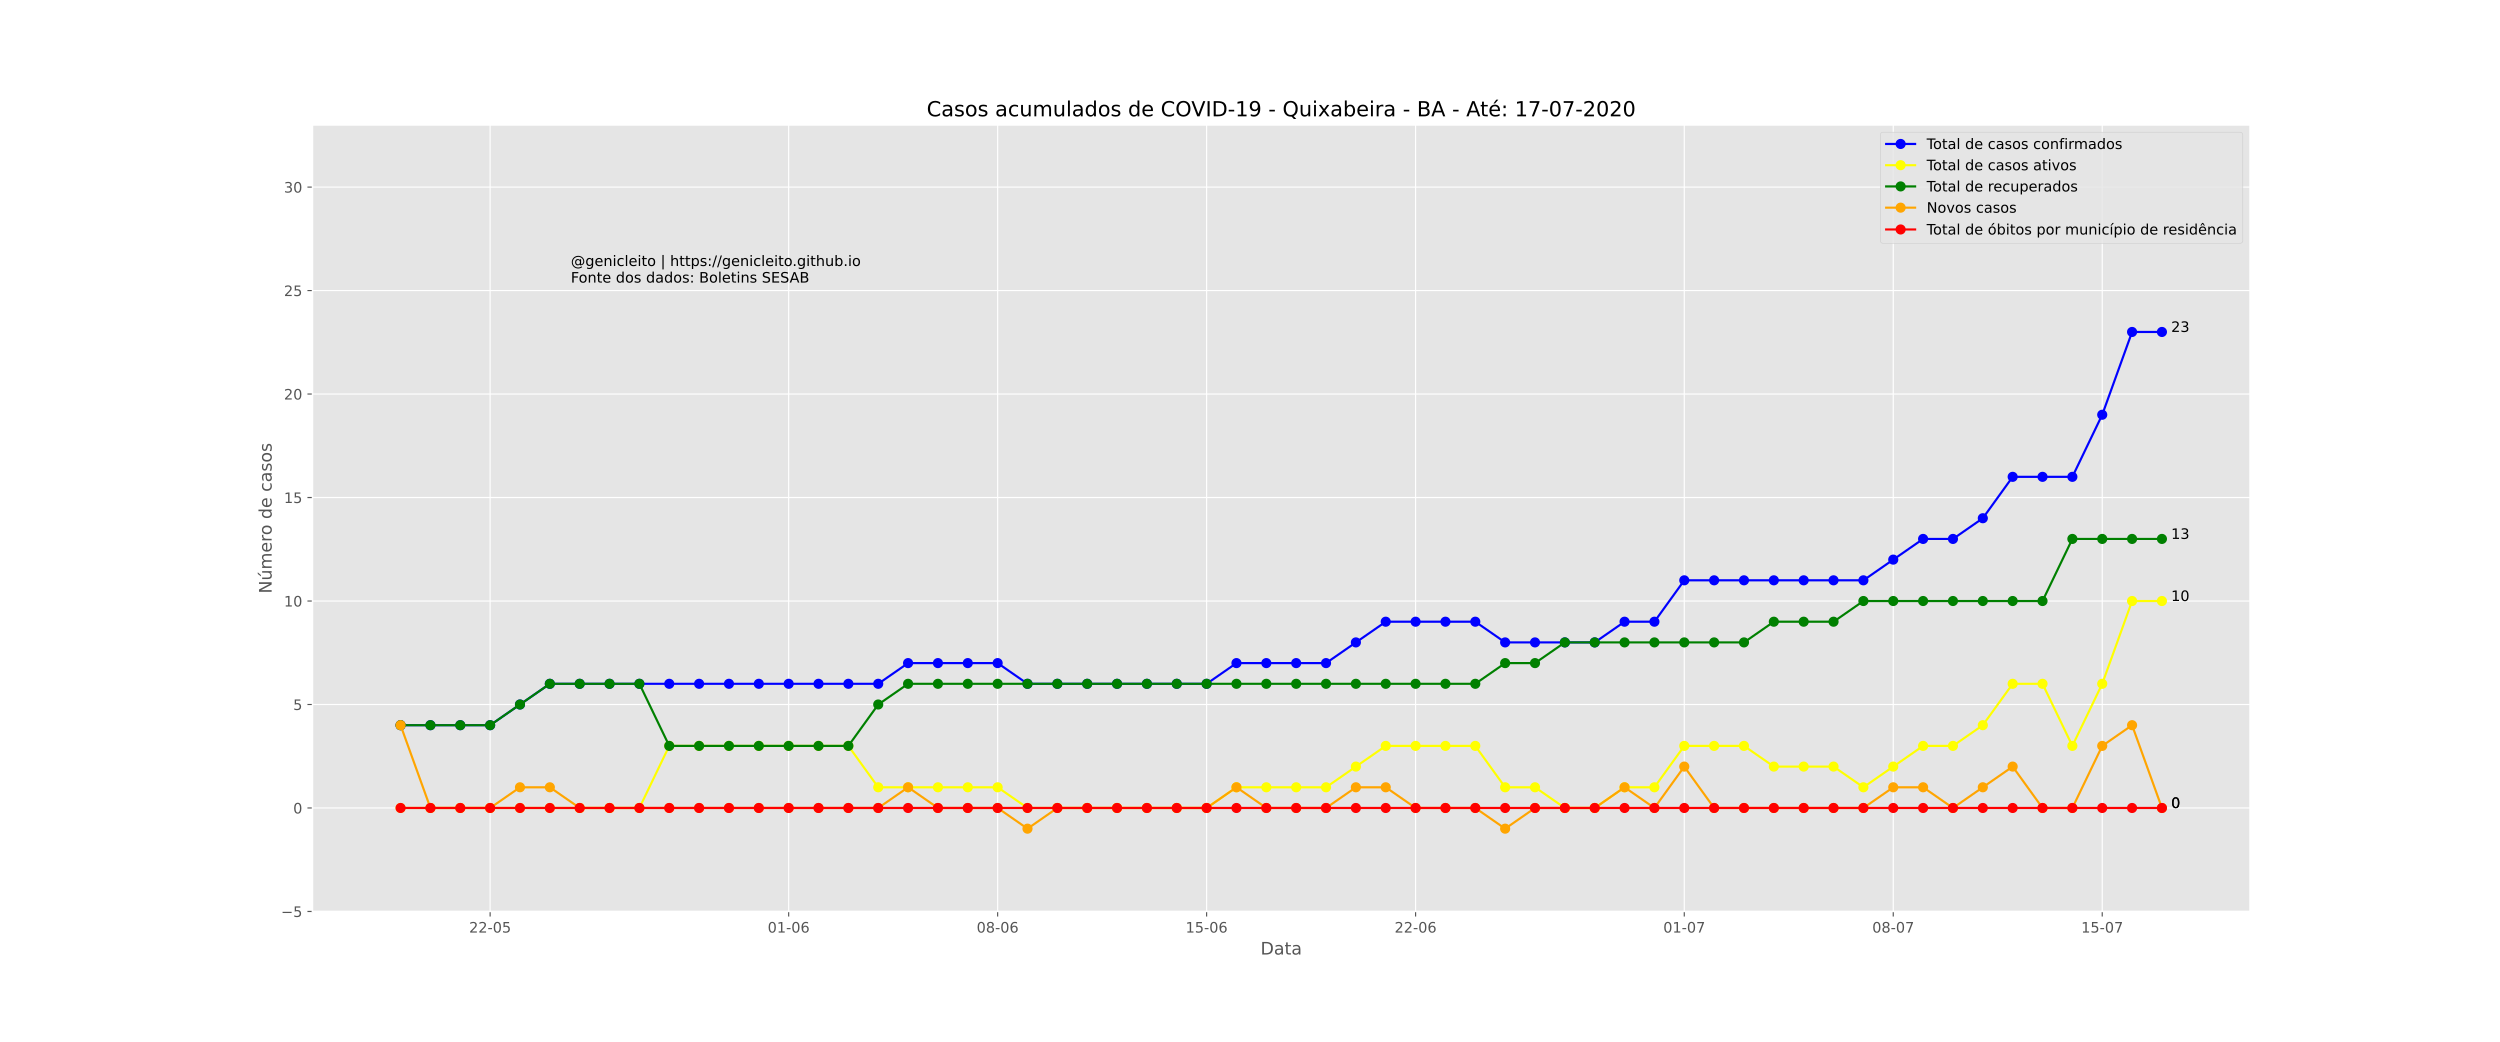 <?xml version="1.0" encoding="utf-8" standalone="no"?>
<!DOCTYPE svg PUBLIC "-//W3C//DTD SVG 1.1//EN"
  "http://www.w3.org/Graphics/SVG/1.1/DTD/svg11.dtd">
<!-- Created with matplotlib (https://matplotlib.org/) -->
<svg height="720pt" version="1.1" viewBox="0 0 1728 720" width="1728pt" xmlns="http://www.w3.org/2000/svg" xmlns:xlink="http://www.w3.org/1999/xlink">
 <defs>
  <style type="text/css">
*{stroke-linecap:butt;stroke-linejoin:round;}
  </style>
 </defs>
 <g id="figure_1">
  <g id="patch_1">
   <path d="M 0 720 
L 1728 720 
L 1728 0 
L 0 0 
z
" style="fill:#ffffff;"/>
  </g>
  <g id="axes_1">
   <g id="patch_2">
    <path d="M 216 630 
L 1555.2 630 
L 1555.2 86.4 
L 216 86.4 
z
" style="fill:#e5e5e5;"/>
   </g>
   <g id="matplotlib.axis_1">
    <g id="xtick_1">
     <g id="line2d_1">
      <path clip-path="url(#pe0c15acfc3)" d="M 338.777 630 
L 338.777 86.4 
" style="fill:none;stroke:#ffffff;stroke-linecap:square;stroke-width:0.8;"/>
     </g>
     <g id="line2d_2">
      <defs>
       <path d="M 0 0 
L 0 3.5 
" id="m7d2e98db9c" style="stroke:#555555;stroke-width:0.8;"/>
      </defs>
      <g>
       <use style="fill:#555555;stroke:#555555;stroke-width:0.8;" x="338.777" xlink:href="#m7d2e98db9c" y="630"/>
      </g>
     </g>
     <g id="text_1">
      <!-- 22-05 -->
      <defs>
       <path d="M 19.188 8.297 
L 53.609 8.297 
L 53.609 0 
L 7.328 0 
L 7.328 8.297 
Q 12.938 14.109 22.625 23.891 
Q 32.328 33.688 34.812 36.531 
Q 39.547 41.844 41.422 45.531 
Q 43.312 49.219 43.312 52.781 
Q 43.312 58.594 39.234 62.25 
Q 35.156 65.922 28.609 65.922 
Q 23.969 65.922 18.812 64.312 
Q 13.672 62.703 7.812 59.422 
L 7.812 69.391 
Q 13.766 71.781 18.938 73 
Q 24.125 74.219 28.422 74.219 
Q 39.75 74.219 46.484 68.547 
Q 53.219 62.891 53.219 53.422 
Q 53.219 48.922 51.531 44.891 
Q 49.859 40.875 45.406 35.406 
Q 44.188 33.984 37.641 27.219 
Q 31.109 20.453 19.188 8.297 
z
" id="DejaVuSans-50"/>
       <path d="M 4.891 31.391 
L 31.203 31.391 
L 31.203 23.391 
L 4.891 23.391 
z
" id="DejaVuSans-45"/>
       <path d="M 31.781 66.406 
Q 24.172 66.406 20.328 58.906 
Q 16.5 51.422 16.5 36.375 
Q 16.5 21.391 20.328 13.891 
Q 24.172 6.391 31.781 6.391 
Q 39.453 6.391 43.281 13.891 
Q 47.125 21.391 47.125 36.375 
Q 47.125 51.422 43.281 58.906 
Q 39.453 66.406 31.781 66.406 
z
M 31.781 74.219 
Q 44.047 74.219 50.516 64.516 
Q 56.984 54.828 56.984 36.375 
Q 56.984 17.969 50.516 8.266 
Q 44.047 -1.422 31.781 -1.422 
Q 19.531 -1.422 13.062 8.266 
Q 6.594 17.969 6.594 36.375 
Q 6.594 54.828 13.062 64.516 
Q 19.531 74.219 31.781 74.219 
z
" id="DejaVuSans-48"/>
       <path d="M 10.797 72.906 
L 49.516 72.906 
L 49.516 64.594 
L 19.828 64.594 
L 19.828 46.734 
Q 21.969 47.469 24.109 47.828 
Q 26.266 48.188 28.422 48.188 
Q 40.625 48.188 47.75 41.5 
Q 54.891 34.812 54.891 23.391 
Q 54.891 11.625 47.562 5.094 
Q 40.234 -1.422 26.906 -1.422 
Q 22.312 -1.422 17.547 -0.641 
Q 12.797 0.141 7.719 1.703 
L 7.719 11.625 
Q 12.109 9.234 16.797 8.062 
Q 21.484 6.891 26.703 6.891 
Q 35.156 6.891 40.078 11.328 
Q 45.016 15.766 45.016 23.391 
Q 45.016 31 40.078 35.438 
Q 35.156 39.891 26.703 39.891 
Q 22.75 39.891 18.812 39.016 
Q 14.891 38.141 10.797 36.281 
z
" id="DejaVuSans-53"/>
      </defs>
      <g style="fill:#555555;" transform="translate(324.248 644.598)scale(0.1 -0.1)">
       <use xlink:href="#DejaVuSans-50"/>
       <use x="63.623" xlink:href="#DejaVuSans-50"/>
       <use x="127.246" xlink:href="#DejaVuSans-45"/>
       <use x="163.33" xlink:href="#DejaVuSans-48"/>
       <use x="226.953" xlink:href="#DejaVuSans-53"/>
      </g>
     </g>
    </g>
    <g id="xtick_2">
     <g id="line2d_3">
      <path clip-path="url(#pe0c15acfc3)" d="M 545.125 630 
L 545.125 86.4 
" style="fill:none;stroke:#ffffff;stroke-linecap:square;stroke-width:0.8;"/>
     </g>
     <g id="line2d_4">
      <g>
       <use style="fill:#555555;stroke:#555555;stroke-width:0.8;" x="545.125" xlink:href="#m7d2e98db9c" y="630"/>
      </g>
     </g>
     <g id="text_2">
      <!-- 01-06 -->
      <defs>
       <path d="M 12.406 8.297 
L 28.516 8.297 
L 28.516 63.922 
L 10.984 60.406 
L 10.984 69.391 
L 28.422 72.906 
L 38.281 72.906 
L 38.281 8.297 
L 54.391 8.297 
L 54.391 0 
L 12.406 0 
z
" id="DejaVuSans-49"/>
       <path d="M 33.016 40.375 
Q 26.375 40.375 22.484 35.828 
Q 18.609 31.297 18.609 23.391 
Q 18.609 15.531 22.484 10.953 
Q 26.375 6.391 33.016 6.391 
Q 39.656 6.391 43.531 10.953 
Q 47.406 15.531 47.406 23.391 
Q 47.406 31.297 43.531 35.828 
Q 39.656 40.375 33.016 40.375 
z
M 52.594 71.297 
L 52.594 62.312 
Q 48.875 64.062 45.094 64.984 
Q 41.312 65.922 37.594 65.922 
Q 27.828 65.922 22.672 59.328 
Q 17.531 52.734 16.797 39.406 
Q 19.672 43.656 24.016 45.922 
Q 28.375 48.188 33.594 48.188 
Q 44.578 48.188 50.953 41.516 
Q 57.328 34.859 57.328 23.391 
Q 57.328 12.156 50.688 5.359 
Q 44.047 -1.422 33.016 -1.422 
Q 20.359 -1.422 13.672 8.266 
Q 6.984 17.969 6.984 36.375 
Q 6.984 53.656 15.188 63.938 
Q 23.391 74.219 37.203 74.219 
Q 40.922 74.219 44.703 73.484 
Q 48.484 72.75 52.594 71.297 
z
" id="DejaVuSans-54"/>
      </defs>
      <g style="fill:#555555;" transform="translate(530.597 644.598)scale(0.1 -0.1)">
       <use xlink:href="#DejaVuSans-48"/>
       <use x="63.623" xlink:href="#DejaVuSans-49"/>
       <use x="127.246" xlink:href="#DejaVuSans-45"/>
       <use x="163.33" xlink:href="#DejaVuSans-48"/>
       <use x="226.953" xlink:href="#DejaVuSans-54"/>
      </g>
     </g>
    </g>
    <g id="xtick_3">
     <g id="line2d_5">
      <path clip-path="url(#pe0c15acfc3)" d="M 689.569 630 
L 689.569 86.4 
" style="fill:none;stroke:#ffffff;stroke-linecap:square;stroke-width:0.8;"/>
     </g>
     <g id="line2d_6">
      <g>
       <use style="fill:#555555;stroke:#555555;stroke-width:0.8;" x="689.569" xlink:href="#m7d2e98db9c" y="630"/>
      </g>
     </g>
     <g id="text_3">
      <!-- 08-06 -->
      <defs>
       <path d="M 31.781 34.625 
Q 24.75 34.625 20.719 30.859 
Q 16.703 27.094 16.703 20.516 
Q 16.703 13.922 20.719 10.156 
Q 24.75 6.391 31.781 6.391 
Q 38.812 6.391 42.859 10.172 
Q 46.922 13.969 46.922 20.516 
Q 46.922 27.094 42.891 30.859 
Q 38.875 34.625 31.781 34.625 
z
M 21.922 38.812 
Q 15.578 40.375 12.031 44.719 
Q 8.5 49.078 8.5 55.328 
Q 8.5 64.062 14.719 69.141 
Q 20.953 74.219 31.781 74.219 
Q 42.672 74.219 48.875 69.141 
Q 55.078 64.062 55.078 55.328 
Q 55.078 49.078 51.531 44.719 
Q 48 40.375 41.703 38.812 
Q 48.828 37.156 52.797 32.312 
Q 56.781 27.484 56.781 20.516 
Q 56.781 9.906 50.312 4.234 
Q 43.844 -1.422 31.781 -1.422 
Q 19.734 -1.422 13.25 4.234 
Q 6.781 9.906 6.781 20.516 
Q 6.781 27.484 10.781 32.312 
Q 14.797 37.156 21.922 38.812 
z
M 18.312 54.391 
Q 18.312 48.734 21.844 45.562 
Q 25.391 42.391 31.781 42.391 
Q 38.141 42.391 41.719 45.562 
Q 45.312 48.734 45.312 54.391 
Q 45.312 60.062 41.719 63.234 
Q 38.141 66.406 31.781 66.406 
Q 25.391 66.406 21.844 63.234 
Q 18.312 60.062 18.312 54.391 
z
" id="DejaVuSans-56"/>
      </defs>
      <g style="fill:#555555;" transform="translate(675.04 644.598)scale(0.1 -0.1)">
       <use xlink:href="#DejaVuSans-48"/>
       <use x="63.623" xlink:href="#DejaVuSans-56"/>
       <use x="127.246" xlink:href="#DejaVuSans-45"/>
       <use x="163.33" xlink:href="#DejaVuSans-48"/>
       <use x="226.953" xlink:href="#DejaVuSans-54"/>
      </g>
     </g>
    </g>
    <g id="xtick_4">
     <g id="line2d_7">
      <path clip-path="url(#pe0c15acfc3)" d="M 834.013 630 
L 834.013 86.4 
" style="fill:none;stroke:#ffffff;stroke-linecap:square;stroke-width:0.8;"/>
     </g>
     <g id="line2d_8">
      <g>
       <use style="fill:#555555;stroke:#555555;stroke-width:0.8;" x="834.013" xlink:href="#m7d2e98db9c" y="630"/>
      </g>
     </g>
     <g id="text_4">
      <!-- 15-06 -->
      <g style="fill:#555555;" transform="translate(819.484 644.598)scale(0.1 -0.1)">
       <use xlink:href="#DejaVuSans-49"/>
       <use x="63.623" xlink:href="#DejaVuSans-53"/>
       <use x="127.246" xlink:href="#DejaVuSans-45"/>
       <use x="163.33" xlink:href="#DejaVuSans-48"/>
       <use x="226.953" xlink:href="#DejaVuSans-54"/>
      </g>
     </g>
    </g>
    <g id="xtick_5">
     <g id="line2d_9">
      <path clip-path="url(#pe0c15acfc3)" d="M 978.457 630 
L 978.457 86.4 
" style="fill:none;stroke:#ffffff;stroke-linecap:square;stroke-width:0.8;"/>
     </g>
     <g id="line2d_10">
      <g>
       <use style="fill:#555555;stroke:#555555;stroke-width:0.8;" x="978.457" xlink:href="#m7d2e98db9c" y="630"/>
      </g>
     </g>
     <g id="text_5">
      <!-- 22-06 -->
      <g style="fill:#555555;" transform="translate(963.928 644.598)scale(0.1 -0.1)">
       <use xlink:href="#DejaVuSans-50"/>
       <use x="63.623" xlink:href="#DejaVuSans-50"/>
       <use x="127.246" xlink:href="#DejaVuSans-45"/>
       <use x="163.33" xlink:href="#DejaVuSans-48"/>
       <use x="226.953" xlink:href="#DejaVuSans-54"/>
      </g>
     </g>
    </g>
    <g id="xtick_6">
     <g id="line2d_11">
      <path clip-path="url(#pe0c15acfc3)" d="M 1164.17 630 
L 1164.17 86.4 
" style="fill:none;stroke:#ffffff;stroke-linecap:square;stroke-width:0.8;"/>
     </g>
     <g id="line2d_12">
      <g>
       <use style="fill:#555555;stroke:#555555;stroke-width:0.8;" x="1164.17" xlink:href="#m7d2e98db9c" y="630"/>
      </g>
     </g>
     <g id="text_6">
      <!-- 01-07 -->
      <defs>
       <path d="M 8.203 72.906 
L 55.078 72.906 
L 55.078 68.703 
L 28.609 0 
L 18.312 0 
L 43.219 64.594 
L 8.203 64.594 
z
" id="DejaVuSans-55"/>
      </defs>
      <g style="fill:#555555;" transform="translate(1149.641 644.598)scale(0.1 -0.1)">
       <use xlink:href="#DejaVuSans-48"/>
       <use x="63.623" xlink:href="#DejaVuSans-49"/>
       <use x="127.246" xlink:href="#DejaVuSans-45"/>
       <use x="163.33" xlink:href="#DejaVuSans-48"/>
       <use x="226.953" xlink:href="#DejaVuSans-55"/>
      </g>
     </g>
    </g>
    <g id="xtick_7">
     <g id="line2d_13">
      <path clip-path="url(#pe0c15acfc3)" d="M 1308.614 630 
L 1308.614 86.4 
" style="fill:none;stroke:#ffffff;stroke-linecap:square;stroke-width:0.8;"/>
     </g>
     <g id="line2d_14">
      <g>
       <use style="fill:#555555;stroke:#555555;stroke-width:0.8;" x="1308.614" xlink:href="#m7d2e98db9c" y="630"/>
      </g>
     </g>
     <g id="text_7">
      <!-- 08-07 -->
      <g style="fill:#555555;" transform="translate(1294.085 644.598)scale(0.1 -0.1)">
       <use xlink:href="#DejaVuSans-48"/>
       <use x="63.623" xlink:href="#DejaVuSans-56"/>
       <use x="127.246" xlink:href="#DejaVuSans-45"/>
       <use x="163.33" xlink:href="#DejaVuSans-48"/>
       <use x="226.953" xlink:href="#DejaVuSans-55"/>
      </g>
     </g>
    </g>
    <g id="xtick_8">
     <g id="line2d_15">
      <path clip-path="url(#pe0c15acfc3)" d="M 1453.058 630 
L 1453.058 86.4 
" style="fill:none;stroke:#ffffff;stroke-linecap:square;stroke-width:0.8;"/>
     </g>
     <g id="line2d_16">
      <g>
       <use style="fill:#555555;stroke:#555555;stroke-width:0.8;" x="1453.058" xlink:href="#m7d2e98db9c" y="630"/>
      </g>
     </g>
     <g id="text_8">
      <!-- 15-07 -->
      <g style="fill:#555555;" transform="translate(1438.529 644.598)scale(0.1 -0.1)">
       <use xlink:href="#DejaVuSans-49"/>
       <use x="63.623" xlink:href="#DejaVuSans-53"/>
       <use x="127.246" xlink:href="#DejaVuSans-45"/>
       <use x="163.33" xlink:href="#DejaVuSans-48"/>
       <use x="226.953" xlink:href="#DejaVuSans-55"/>
      </g>
     </g>
    </g>
    <g id="text_9">
     <!-- Data -->
     <defs>
      <path d="M 19.672 64.797 
L 19.672 8.109 
L 31.594 8.109 
Q 46.688 8.109 53.688 14.938 
Q 60.688 21.781 60.688 36.531 
Q 60.688 51.172 53.688 57.984 
Q 46.688 64.797 31.594 64.797 
z
M 9.812 72.906 
L 30.078 72.906 
Q 51.266 72.906 61.172 64.094 
Q 71.094 55.281 71.094 36.531 
Q 71.094 17.672 61.125 8.828 
Q 51.172 0 30.078 0 
L 9.812 0 
z
" id="DejaVuSans-68"/>
      <path d="M 34.281 27.484 
Q 23.391 27.484 19.188 25 
Q 14.984 22.516 14.984 16.5 
Q 14.984 11.719 18.141 8.906 
Q 21.297 6.109 26.703 6.109 
Q 34.188 6.109 38.703 11.406 
Q 43.219 16.703 43.219 25.484 
L 43.219 27.484 
z
M 52.203 31.203 
L 52.203 0 
L 43.219 0 
L 43.219 8.297 
Q 40.141 3.328 35.547 0.953 
Q 30.953 -1.422 24.312 -1.422 
Q 15.922 -1.422 10.953 3.297 
Q 6 8.016 6 15.922 
Q 6 25.141 12.172 29.828 
Q 18.359 34.516 30.609 34.516 
L 43.219 34.516 
L 43.219 35.406 
Q 43.219 41.609 39.141 45 
Q 35.062 48.391 27.688 48.391 
Q 23 48.391 18.547 47.266 
Q 14.109 46.141 10.016 43.891 
L 10.016 52.203 
Q 14.938 54.109 19.578 55.047 
Q 24.219 56 28.609 56 
Q 40.484 56 46.344 49.844 
Q 52.203 43.703 52.203 31.203 
z
" id="DejaVuSans-97"/>
      <path d="M 18.312 70.219 
L 18.312 54.688 
L 36.812 54.688 
L 36.812 47.703 
L 18.312 47.703 
L 18.312 18.016 
Q 18.312 11.328 20.141 9.422 
Q 21.969 7.516 27.594 7.516 
L 36.812 7.516 
L 36.812 0 
L 27.594 0 
Q 17.188 0 13.234 3.875 
Q 9.281 7.766 9.281 18.016 
L 9.281 47.703 
L 2.688 47.703 
L 2.688 54.688 
L 9.281 54.688 
L 9.281 70.219 
z
" id="DejaVuSans-116"/>
     </defs>
     <g style="fill:#555555;" transform="translate(871.274 659.796)scale(0.12 -0.12)">
      <use xlink:href="#DejaVuSans-68"/>
      <use x="77.002" xlink:href="#DejaVuSans-97"/>
      <use x="138.281" xlink:href="#DejaVuSans-116"/>
      <use x="177.49" xlink:href="#DejaVuSans-97"/>
     </g>
    </g>
   </g>
   <g id="matplotlib.axis_2">
    <g id="ytick_1">
     <g id="line2d_17">
      <path clip-path="url(#pe0c15acfc3)" d="M 216 630 
L 1555.2 630 
" style="fill:none;stroke:#ffffff;stroke-linecap:square;stroke-width:0.8;"/>
     </g>
     <g id="line2d_18">
      <defs>
       <path d="M 0 0 
L -3.5 0 
" id="m4fcfdab075" style="stroke:#555555;stroke-width:0.8;"/>
      </defs>
      <g>
       <use style="fill:#555555;stroke:#555555;stroke-width:0.8;" x="216" xlink:href="#m4fcfdab075" y="630"/>
      </g>
     </g>
     <g id="text_10">
      <!-- −5 -->
      <defs>
       <path d="M 10.594 35.5 
L 73.188 35.5 
L 73.188 27.203 
L 10.594 27.203 
z
" id="DejaVuSans-8722"/>
      </defs>
      <g style="fill:#555555;" transform="translate(194.258 633.799)scale(0.1 -0.1)">
       <use xlink:href="#DejaVuSans-8722"/>
       <use x="83.789" xlink:href="#DejaVuSans-53"/>
      </g>
     </g>
    </g>
    <g id="ytick_2">
     <g id="line2d_19">
      <path clip-path="url(#pe0c15acfc3)" d="M 216 558.474 
L 1555.2 558.474 
" style="fill:none;stroke:#ffffff;stroke-linecap:square;stroke-width:0.8;"/>
     </g>
     <g id="line2d_20">
      <g>
       <use style="fill:#555555;stroke:#555555;stroke-width:0.8;" x="216" xlink:href="#m4fcfdab075" y="558.474"/>
      </g>
     </g>
     <g id="text_11">
      <!-- 0 -->
      <g style="fill:#555555;" transform="translate(202.637 562.273)scale(0.1 -0.1)">
       <use xlink:href="#DejaVuSans-48"/>
      </g>
     </g>
    </g>
    <g id="ytick_3">
     <g id="line2d_21">
      <path clip-path="url(#pe0c15acfc3)" d="M 216 486.947 
L 1555.2 486.947 
" style="fill:none;stroke:#ffffff;stroke-linecap:square;stroke-width:0.8;"/>
     </g>
     <g id="line2d_22">
      <g>
       <use style="fill:#555555;stroke:#555555;stroke-width:0.8;" x="216" xlink:href="#m4fcfdab075" y="486.947"/>
      </g>
     </g>
     <g id="text_12">
      <!-- 5 -->
      <g style="fill:#555555;" transform="translate(202.637 490.747)scale(0.1 -0.1)">
       <use xlink:href="#DejaVuSans-53"/>
      </g>
     </g>
    </g>
    <g id="ytick_4">
     <g id="line2d_23">
      <path clip-path="url(#pe0c15acfc3)" d="M 216 415.421 
L 1555.2 415.421 
" style="fill:none;stroke:#ffffff;stroke-linecap:square;stroke-width:0.8;"/>
     </g>
     <g id="line2d_24">
      <g>
       <use style="fill:#555555;stroke:#555555;stroke-width:0.8;" x="216" xlink:href="#m4fcfdab075" y="415.421"/>
      </g>
     </g>
     <g id="text_13">
      <!-- 10 -->
      <g style="fill:#555555;" transform="translate(196.275 419.22)scale(0.1 -0.1)">
       <use xlink:href="#DejaVuSans-49"/>
       <use x="63.623" xlink:href="#DejaVuSans-48"/>
      </g>
     </g>
    </g>
    <g id="ytick_5">
     <g id="line2d_25">
      <path clip-path="url(#pe0c15acfc3)" d="M 216 343.895 
L 1555.2 343.895 
" style="fill:none;stroke:#ffffff;stroke-linecap:square;stroke-width:0.8;"/>
     </g>
     <g id="line2d_26">
      <g>
       <use style="fill:#555555;stroke:#555555;stroke-width:0.8;" x="216" xlink:href="#m4fcfdab075" y="343.895"/>
      </g>
     </g>
     <g id="text_14">
      <!-- 15 -->
      <g style="fill:#555555;" transform="translate(196.275 347.694)scale(0.1 -0.1)">
       <use xlink:href="#DejaVuSans-49"/>
       <use x="63.623" xlink:href="#DejaVuSans-53"/>
      </g>
     </g>
    </g>
    <g id="ytick_6">
     <g id="line2d_27">
      <path clip-path="url(#pe0c15acfc3)" d="M 216 272.368 
L 1555.2 272.368 
" style="fill:none;stroke:#ffffff;stroke-linecap:square;stroke-width:0.8;"/>
     </g>
     <g id="line2d_28">
      <g>
       <use style="fill:#555555;stroke:#555555;stroke-width:0.8;" x="216" xlink:href="#m4fcfdab075" y="272.368"/>
      </g>
     </g>
     <g id="text_15">
      <!-- 20 -->
      <g style="fill:#555555;" transform="translate(196.275 276.168)scale(0.1 -0.1)">
       <use xlink:href="#DejaVuSans-50"/>
       <use x="63.623" xlink:href="#DejaVuSans-48"/>
      </g>
     </g>
    </g>
    <g id="ytick_7">
     <g id="line2d_29">
      <path clip-path="url(#pe0c15acfc3)" d="M 216 200.842 
L 1555.2 200.842 
" style="fill:none;stroke:#ffffff;stroke-linecap:square;stroke-width:0.8;"/>
     </g>
     <g id="line2d_30">
      <g>
       <use style="fill:#555555;stroke:#555555;stroke-width:0.8;" x="216" xlink:href="#m4fcfdab075" y="200.842"/>
      </g>
     </g>
     <g id="text_16">
      <!-- 25 -->
      <g style="fill:#555555;" transform="translate(196.275 204.641)scale(0.1 -0.1)">
       <use xlink:href="#DejaVuSans-50"/>
       <use x="63.623" xlink:href="#DejaVuSans-53"/>
      </g>
     </g>
    </g>
    <g id="ytick_8">
     <g id="line2d_31">
      <path clip-path="url(#pe0c15acfc3)" d="M 216 129.316 
L 1555.2 129.316 
" style="fill:none;stroke:#ffffff;stroke-linecap:square;stroke-width:0.8;"/>
     </g>
     <g id="line2d_32">
      <g>
       <use style="fill:#555555;stroke:#555555;stroke-width:0.8;" x="216" xlink:href="#m4fcfdab075" y="129.316"/>
      </g>
     </g>
     <g id="text_17">
      <!-- 30 -->
      <defs>
       <path d="M 40.578 39.312 
Q 47.656 37.797 51.625 33 
Q 55.609 28.219 55.609 21.188 
Q 55.609 10.406 48.188 4.484 
Q 40.766 -1.422 27.094 -1.422 
Q 22.516 -1.422 17.656 -0.516 
Q 12.797 0.391 7.625 2.203 
L 7.625 11.719 
Q 11.719 9.328 16.594 8.109 
Q 21.484 6.891 26.812 6.891 
Q 36.078 6.891 40.938 10.547 
Q 45.797 14.203 45.797 21.188 
Q 45.797 27.641 41.281 31.266 
Q 36.766 34.906 28.719 34.906 
L 20.219 34.906 
L 20.219 43.016 
L 29.109 43.016 
Q 36.375 43.016 40.234 45.922 
Q 44.094 48.828 44.094 54.297 
Q 44.094 59.906 40.109 62.906 
Q 36.141 65.922 28.719 65.922 
Q 24.656 65.922 20.016 65.031 
Q 15.375 64.156 9.812 62.312 
L 9.812 71.094 
Q 15.438 72.656 20.344 73.438 
Q 25.25 74.219 29.594 74.219 
Q 40.828 74.219 47.359 69.109 
Q 53.906 64.016 53.906 55.328 
Q 53.906 49.266 50.438 45.094 
Q 46.969 40.922 40.578 39.312 
z
" id="DejaVuSans-51"/>
      </defs>
      <g style="fill:#555555;" transform="translate(196.275 133.115)scale(0.1 -0.1)">
       <use xlink:href="#DejaVuSans-51"/>
       <use x="63.623" xlink:href="#DejaVuSans-48"/>
      </g>
     </g>
    </g>
    <g id="text_18">
     <!-- Número de casos -->
     <defs>
      <path d="M 9.812 72.906 
L 23.094 72.906 
L 55.422 11.922 
L 55.422 72.906 
L 64.984 72.906 
L 64.984 0 
L 51.703 0 
L 19.391 60.984 
L 19.391 0 
L 9.812 0 
z
" id="DejaVuSans-78"/>
      <path d="M 8.5 21.578 
L 8.5 54.688 
L 17.484 54.688 
L 17.484 21.922 
Q 17.484 14.156 20.5 10.266 
Q 23.531 6.391 29.594 6.391 
Q 36.859 6.391 41.078 11.031 
Q 45.312 15.672 45.312 23.688 
L 45.312 54.688 
L 54.297 54.688 
L 54.297 0 
L 45.312 0 
L 45.312 8.406 
Q 42.047 3.422 37.719 1 
Q 33.406 -1.422 27.688 -1.422 
Q 18.266 -1.422 13.375 4.438 
Q 8.5 10.297 8.5 21.578 
z
M 31.109 56 
z
M 37.781 79.984 
L 47.5 79.984 
L 31.594 61.625 
L 24.109 61.625 
z
" id="DejaVuSans-250"/>
      <path d="M 52 44.188 
Q 55.375 50.25 60.062 53.125 
Q 64.75 56 71.094 56 
Q 79.641 56 84.281 50.016 
Q 88.922 44.047 88.922 33.016 
L 88.922 0 
L 79.891 0 
L 79.891 32.719 
Q 79.891 40.578 77.094 44.375 
Q 74.312 48.188 68.609 48.188 
Q 61.625 48.188 57.562 43.547 
Q 53.516 38.922 53.516 30.906 
L 53.516 0 
L 44.484 0 
L 44.484 32.719 
Q 44.484 40.625 41.703 44.406 
Q 38.922 48.188 33.109 48.188 
Q 26.219 48.188 22.156 43.531 
Q 18.109 38.875 18.109 30.906 
L 18.109 0 
L 9.078 0 
L 9.078 54.688 
L 18.109 54.688 
L 18.109 46.188 
Q 21.188 51.219 25.484 53.609 
Q 29.781 56 35.688 56 
Q 41.656 56 45.828 52.969 
Q 50 49.953 52 44.188 
z
" id="DejaVuSans-109"/>
      <path d="M 56.203 29.594 
L 56.203 25.203 
L 14.891 25.203 
Q 15.484 15.922 20.484 11.062 
Q 25.484 6.203 34.422 6.203 
Q 39.594 6.203 44.453 7.469 
Q 49.312 8.734 54.109 11.281 
L 54.109 2.781 
Q 49.266 0.734 44.188 -0.344 
Q 39.109 -1.422 33.891 -1.422 
Q 20.797 -1.422 13.156 6.188 
Q 5.516 13.812 5.516 26.812 
Q 5.516 40.234 12.766 48.109 
Q 20.016 56 32.328 56 
Q 43.359 56 49.781 48.891 
Q 56.203 41.797 56.203 29.594 
z
M 47.219 32.234 
Q 47.125 39.594 43.094 43.984 
Q 39.062 48.391 32.422 48.391 
Q 24.906 48.391 20.391 44.141 
Q 15.875 39.891 15.188 32.172 
z
" id="DejaVuSans-101"/>
      <path d="M 41.109 46.297 
Q 39.594 47.172 37.812 47.578 
Q 36.031 48 33.891 48 
Q 26.266 48 22.188 43.047 
Q 18.109 38.094 18.109 28.812 
L 18.109 0 
L 9.078 0 
L 9.078 54.688 
L 18.109 54.688 
L 18.109 46.188 
Q 20.953 51.172 25.484 53.578 
Q 30.031 56 36.531 56 
Q 37.453 56 38.578 55.875 
Q 39.703 55.766 41.062 55.516 
z
" id="DejaVuSans-114"/>
      <path d="M 30.609 48.391 
Q 23.391 48.391 19.188 42.75 
Q 14.984 37.109 14.984 27.297 
Q 14.984 17.484 19.156 11.844 
Q 23.344 6.203 30.609 6.203 
Q 37.797 6.203 41.984 11.859 
Q 46.188 17.531 46.188 27.297 
Q 46.188 37.016 41.984 42.703 
Q 37.797 48.391 30.609 48.391 
z
M 30.609 56 
Q 42.328 56 49.016 48.375 
Q 55.719 40.766 55.719 27.297 
Q 55.719 13.875 49.016 6.219 
Q 42.328 -1.422 30.609 -1.422 
Q 18.844 -1.422 12.172 6.219 
Q 5.516 13.875 5.516 27.297 
Q 5.516 40.766 12.172 48.375 
Q 18.844 56 30.609 56 
z
" id="DejaVuSans-111"/>
      <path id="DejaVuSans-32"/>
      <path d="M 45.406 46.391 
L 45.406 75.984 
L 54.391 75.984 
L 54.391 0 
L 45.406 0 
L 45.406 8.203 
Q 42.578 3.328 38.25 0.953 
Q 33.938 -1.422 27.875 -1.422 
Q 17.969 -1.422 11.734 6.484 
Q 5.516 14.406 5.516 27.297 
Q 5.516 40.188 11.734 48.094 
Q 17.969 56 27.875 56 
Q 33.938 56 38.25 53.625 
Q 42.578 51.266 45.406 46.391 
z
M 14.797 27.297 
Q 14.797 17.391 18.875 11.75 
Q 22.953 6.109 30.078 6.109 
Q 37.203 6.109 41.297 11.75 
Q 45.406 17.391 45.406 27.297 
Q 45.406 37.203 41.297 42.844 
Q 37.203 48.484 30.078 48.484 
Q 22.953 48.484 18.875 42.844 
Q 14.797 37.203 14.797 27.297 
z
" id="DejaVuSans-100"/>
      <path d="M 48.781 52.594 
L 48.781 44.188 
Q 44.969 46.297 41.141 47.344 
Q 37.312 48.391 33.406 48.391 
Q 24.656 48.391 19.812 42.844 
Q 14.984 37.312 14.984 27.297 
Q 14.984 17.281 19.812 11.734 
Q 24.656 6.203 33.406 6.203 
Q 37.312 6.203 41.141 7.25 
Q 44.969 8.297 48.781 10.406 
L 48.781 2.094 
Q 45.016 0.344 40.984 -0.531 
Q 36.969 -1.422 32.422 -1.422 
Q 20.062 -1.422 12.781 6.344 
Q 5.516 14.109 5.516 27.297 
Q 5.516 40.672 12.859 48.328 
Q 20.219 56 33.016 56 
Q 37.156 56 41.109 55.141 
Q 45.062 54.297 48.781 52.594 
z
" id="DejaVuSans-99"/>
      <path d="M 44.281 53.078 
L 44.281 44.578 
Q 40.484 46.531 36.375 47.5 
Q 32.281 48.484 27.875 48.484 
Q 21.188 48.484 17.844 46.438 
Q 14.5 44.391 14.5 40.281 
Q 14.5 37.156 16.891 35.375 
Q 19.281 33.594 26.516 31.984 
L 29.594 31.297 
Q 39.156 29.25 43.188 25.516 
Q 47.219 21.781 47.219 15.094 
Q 47.219 7.469 41.188 3.016 
Q 35.156 -1.422 24.609 -1.422 
Q 20.219 -1.422 15.453 -0.562 
Q 10.688 0.297 5.422 2 
L 5.422 11.281 
Q 10.406 8.688 15.234 7.391 
Q 20.062 6.109 24.812 6.109 
Q 31.156 6.109 34.562 8.281 
Q 37.984 10.453 37.984 14.406 
Q 37.984 18.062 35.516 20.016 
Q 33.062 21.969 24.703 23.781 
L 21.578 24.516 
Q 13.234 26.266 9.516 29.906 
Q 5.812 33.547 5.812 39.891 
Q 5.812 47.609 11.281 51.797 
Q 16.75 56 26.812 56 
Q 31.781 56 36.172 55.266 
Q 40.578 54.547 44.281 53.078 
z
" id="DejaVuSans-115"/>
     </defs>
     <g style="fill:#555555;" transform="translate(187.762 410.243)rotate(-90)scale(0.12 -0.12)">
      <use xlink:href="#DejaVuSans-78"/>
      <use x="74.805" xlink:href="#DejaVuSans-250"/>
      <use x="138.184" xlink:href="#DejaVuSans-109"/>
      <use x="235.596" xlink:href="#DejaVuSans-101"/>
      <use x="297.119" xlink:href="#DejaVuSans-114"/>
      <use x="335.982" xlink:href="#DejaVuSans-111"/>
      <use x="397.164" xlink:href="#DejaVuSans-32"/>
      <use x="428.951" xlink:href="#DejaVuSans-100"/>
      <use x="492.428" xlink:href="#DejaVuSans-101"/>
      <use x="553.951" xlink:href="#DejaVuSans-32"/>
      <use x="585.738" xlink:href="#DejaVuSans-99"/>
      <use x="640.719" xlink:href="#DejaVuSans-97"/>
      <use x="701.998" xlink:href="#DejaVuSans-115"/>
      <use x="754.098" xlink:href="#DejaVuSans-111"/>
      <use x="815.279" xlink:href="#DejaVuSans-115"/>
     </g>
    </g>
   </g>
   <g id="line2d_33">
    <path clip-path="url(#pe0c15acfc3)" d="M 276.873 501.253 
L 297.508 501.253 
L 318.142 501.253 
L 338.777 501.253 
L 359.412 486.947 
L 380.047 472.642 
L 400.682 472.642 
L 421.316 472.642 
L 441.951 472.642 
L 462.586 472.642 
L 483.221 472.642 
L 503.856 472.642 
L 524.491 472.642 
L 545.125 472.642 
L 565.76 472.642 
L 586.395 472.642 
L 607.03 472.642 
L 627.665 458.337 
L 648.3 458.337 
L 668.934 458.337 
L 689.569 458.337 
L 710.204 472.642 
L 730.839 472.642 
L 751.474 472.642 
L 772.108 472.642 
L 792.743 472.642 
L 813.378 472.642 
L 834.013 472.642 
L 854.648 458.337 
L 875.283 458.337 
L 895.917 458.337 
L 916.552 458.337 
L 937.187 444.032 
L 957.822 429.726 
L 978.457 429.726 
L 999.092 429.726 
L 1019.726 429.726 
L 1040.361 444.032 
L 1060.996 444.032 
L 1081.631 444.032 
L 1102.266 444.032 
L 1122.9 429.726 
L 1143.535 429.726 
L 1164.17 401.116 
L 1184.805 401.116 
L 1205.44 401.116 
L 1226.075 401.116 
L 1246.709 401.116 
L 1267.344 401.116 
L 1287.979 401.116 
L 1308.614 386.811 
L 1329.249 372.505 
L 1349.884 372.505 
L 1370.518 358.2 
L 1391.153 329.589 
L 1411.788 329.589 
L 1432.423 329.589 
L 1453.058 286.674 
L 1473.692 229.453 
L 1494.327 229.453 
" style="fill:none;stroke:#0000ff;stroke-linecap:square;stroke-width:1.5;"/>
    <defs>
     <path d="M 0 3 
C 0.796 3 1.559 2.684 2.121 2.121 
C 2.684 1.559 3 0.796 3 0 
C 3 -0.796 2.684 -1.559 2.121 -2.121 
C 1.559 -2.684 0.796 -3 0 -3 
C -0.796 -3 -1.559 -2.684 -2.121 -2.121 
C -2.684 -1.559 -3 -0.796 -3 0 
C -3 0.796 -2.684 1.559 -2.121 2.121 
C -1.559 2.684 -0.796 3 0 3 
z
" id="m0ca7d141c1" style="stroke:#0000ff;"/>
    </defs>
    <g clip-path="url(#pe0c15acfc3)">
     <use style="fill:#0000ff;stroke:#0000ff;" x="276.873" xlink:href="#m0ca7d141c1" y="501.253"/>
     <use style="fill:#0000ff;stroke:#0000ff;" x="297.508" xlink:href="#m0ca7d141c1" y="501.253"/>
     <use style="fill:#0000ff;stroke:#0000ff;" x="318.142" xlink:href="#m0ca7d141c1" y="501.253"/>
     <use style="fill:#0000ff;stroke:#0000ff;" x="338.777" xlink:href="#m0ca7d141c1" y="501.253"/>
     <use style="fill:#0000ff;stroke:#0000ff;" x="359.412" xlink:href="#m0ca7d141c1" y="486.947"/>
     <use style="fill:#0000ff;stroke:#0000ff;" x="380.047" xlink:href="#m0ca7d141c1" y="472.642"/>
     <use style="fill:#0000ff;stroke:#0000ff;" x="400.682" xlink:href="#m0ca7d141c1" y="472.642"/>
     <use style="fill:#0000ff;stroke:#0000ff;" x="421.316" xlink:href="#m0ca7d141c1" y="472.642"/>
     <use style="fill:#0000ff;stroke:#0000ff;" x="441.951" xlink:href="#m0ca7d141c1" y="472.642"/>
     <use style="fill:#0000ff;stroke:#0000ff;" x="462.586" xlink:href="#m0ca7d141c1" y="472.642"/>
     <use style="fill:#0000ff;stroke:#0000ff;" x="483.221" xlink:href="#m0ca7d141c1" y="472.642"/>
     <use style="fill:#0000ff;stroke:#0000ff;" x="503.856" xlink:href="#m0ca7d141c1" y="472.642"/>
     <use style="fill:#0000ff;stroke:#0000ff;" x="524.491" xlink:href="#m0ca7d141c1" y="472.642"/>
     <use style="fill:#0000ff;stroke:#0000ff;" x="545.125" xlink:href="#m0ca7d141c1" y="472.642"/>
     <use style="fill:#0000ff;stroke:#0000ff;" x="565.76" xlink:href="#m0ca7d141c1" y="472.642"/>
     <use style="fill:#0000ff;stroke:#0000ff;" x="586.395" xlink:href="#m0ca7d141c1" y="472.642"/>
     <use style="fill:#0000ff;stroke:#0000ff;" x="607.03" xlink:href="#m0ca7d141c1" y="472.642"/>
     <use style="fill:#0000ff;stroke:#0000ff;" x="627.665" xlink:href="#m0ca7d141c1" y="458.337"/>
     <use style="fill:#0000ff;stroke:#0000ff;" x="648.3" xlink:href="#m0ca7d141c1" y="458.337"/>
     <use style="fill:#0000ff;stroke:#0000ff;" x="668.934" xlink:href="#m0ca7d141c1" y="458.337"/>
     <use style="fill:#0000ff;stroke:#0000ff;" x="689.569" xlink:href="#m0ca7d141c1" y="458.337"/>
     <use style="fill:#0000ff;stroke:#0000ff;" x="710.204" xlink:href="#m0ca7d141c1" y="472.642"/>
     <use style="fill:#0000ff;stroke:#0000ff;" x="730.839" xlink:href="#m0ca7d141c1" y="472.642"/>
     <use style="fill:#0000ff;stroke:#0000ff;" x="751.474" xlink:href="#m0ca7d141c1" y="472.642"/>
     <use style="fill:#0000ff;stroke:#0000ff;" x="772.108" xlink:href="#m0ca7d141c1" y="472.642"/>
     <use style="fill:#0000ff;stroke:#0000ff;" x="792.743" xlink:href="#m0ca7d141c1" y="472.642"/>
     <use style="fill:#0000ff;stroke:#0000ff;" x="813.378" xlink:href="#m0ca7d141c1" y="472.642"/>
     <use style="fill:#0000ff;stroke:#0000ff;" x="834.013" xlink:href="#m0ca7d141c1" y="472.642"/>
     <use style="fill:#0000ff;stroke:#0000ff;" x="854.648" xlink:href="#m0ca7d141c1" y="458.337"/>
     <use style="fill:#0000ff;stroke:#0000ff;" x="875.283" xlink:href="#m0ca7d141c1" y="458.337"/>
     <use style="fill:#0000ff;stroke:#0000ff;" x="895.917" xlink:href="#m0ca7d141c1" y="458.337"/>
     <use style="fill:#0000ff;stroke:#0000ff;" x="916.552" xlink:href="#m0ca7d141c1" y="458.337"/>
     <use style="fill:#0000ff;stroke:#0000ff;" x="937.187" xlink:href="#m0ca7d141c1" y="444.032"/>
     <use style="fill:#0000ff;stroke:#0000ff;" x="957.822" xlink:href="#m0ca7d141c1" y="429.726"/>
     <use style="fill:#0000ff;stroke:#0000ff;" x="978.457" xlink:href="#m0ca7d141c1" y="429.726"/>
     <use style="fill:#0000ff;stroke:#0000ff;" x="999.092" xlink:href="#m0ca7d141c1" y="429.726"/>
     <use style="fill:#0000ff;stroke:#0000ff;" x="1019.726" xlink:href="#m0ca7d141c1" y="429.726"/>
     <use style="fill:#0000ff;stroke:#0000ff;" x="1040.361" xlink:href="#m0ca7d141c1" y="444.032"/>
     <use style="fill:#0000ff;stroke:#0000ff;" x="1060.996" xlink:href="#m0ca7d141c1" y="444.032"/>
     <use style="fill:#0000ff;stroke:#0000ff;" x="1081.631" xlink:href="#m0ca7d141c1" y="444.032"/>
     <use style="fill:#0000ff;stroke:#0000ff;" x="1102.266" xlink:href="#m0ca7d141c1" y="444.032"/>
     <use style="fill:#0000ff;stroke:#0000ff;" x="1122.9" xlink:href="#m0ca7d141c1" y="429.726"/>
     <use style="fill:#0000ff;stroke:#0000ff;" x="1143.535" xlink:href="#m0ca7d141c1" y="429.726"/>
     <use style="fill:#0000ff;stroke:#0000ff;" x="1164.17" xlink:href="#m0ca7d141c1" y="401.116"/>
     <use style="fill:#0000ff;stroke:#0000ff;" x="1184.805" xlink:href="#m0ca7d141c1" y="401.116"/>
     <use style="fill:#0000ff;stroke:#0000ff;" x="1205.44" xlink:href="#m0ca7d141c1" y="401.116"/>
     <use style="fill:#0000ff;stroke:#0000ff;" x="1226.075" xlink:href="#m0ca7d141c1" y="401.116"/>
     <use style="fill:#0000ff;stroke:#0000ff;" x="1246.709" xlink:href="#m0ca7d141c1" y="401.116"/>
     <use style="fill:#0000ff;stroke:#0000ff;" x="1267.344" xlink:href="#m0ca7d141c1" y="401.116"/>
     <use style="fill:#0000ff;stroke:#0000ff;" x="1287.979" xlink:href="#m0ca7d141c1" y="401.116"/>
     <use style="fill:#0000ff;stroke:#0000ff;" x="1308.614" xlink:href="#m0ca7d141c1" y="386.811"/>
     <use style="fill:#0000ff;stroke:#0000ff;" x="1329.249" xlink:href="#m0ca7d141c1" y="372.505"/>
     <use style="fill:#0000ff;stroke:#0000ff;" x="1349.884" xlink:href="#m0ca7d141c1" y="372.505"/>
     <use style="fill:#0000ff;stroke:#0000ff;" x="1370.518" xlink:href="#m0ca7d141c1" y="358.2"/>
     <use style="fill:#0000ff;stroke:#0000ff;" x="1391.153" xlink:href="#m0ca7d141c1" y="329.589"/>
     <use style="fill:#0000ff;stroke:#0000ff;" x="1411.788" xlink:href="#m0ca7d141c1" y="329.589"/>
     <use style="fill:#0000ff;stroke:#0000ff;" x="1432.423" xlink:href="#m0ca7d141c1" y="329.589"/>
     <use style="fill:#0000ff;stroke:#0000ff;" x="1453.058" xlink:href="#m0ca7d141c1" y="286.674"/>
     <use style="fill:#0000ff;stroke:#0000ff;" x="1473.692" xlink:href="#m0ca7d141c1" y="229.453"/>
     <use style="fill:#0000ff;stroke:#0000ff;" x="1494.327" xlink:href="#m0ca7d141c1" y="229.453"/>
    </g>
   </g>
   <g id="line2d_34">
    <path clip-path="url(#pe0c15acfc3)" d="M 276.873 558.474 
L 297.508 558.474 
L 318.142 558.474 
L 338.777 558.474 
L 359.412 558.474 
L 380.047 558.474 
L 400.682 558.474 
L 421.316 558.474 
L 441.951 558.474 
L 462.586 515.558 
L 483.221 515.558 
L 503.856 515.558 
L 524.491 515.558 
L 545.125 515.558 
L 565.76 515.558 
L 586.395 515.558 
L 607.03 544.168 
L 627.665 544.168 
L 648.3 544.168 
L 668.934 544.168 
L 689.569 544.168 
L 710.204 558.474 
L 730.839 558.474 
L 751.474 558.474 
L 772.108 558.474 
L 792.743 558.474 
L 813.378 558.474 
L 834.013 558.474 
L 854.648 544.168 
L 875.283 544.168 
L 895.917 544.168 
L 916.552 544.168 
L 937.187 529.863 
L 957.822 515.558 
L 978.457 515.558 
L 999.092 515.558 
L 1019.726 515.558 
L 1040.361 544.168 
L 1060.996 544.168 
L 1081.631 558.474 
L 1102.266 558.474 
L 1122.9 544.168 
L 1143.535 544.168 
L 1164.17 515.558 
L 1184.805 515.558 
L 1205.44 515.558 
L 1226.075 529.863 
L 1246.709 529.863 
L 1267.344 529.863 
L 1287.979 544.168 
L 1308.614 529.863 
L 1329.249 515.558 
L 1349.884 515.558 
L 1370.518 501.253 
L 1391.153 472.642 
L 1411.788 472.642 
L 1432.423 515.558 
L 1453.058 472.642 
L 1473.692 415.421 
L 1494.327 415.421 
" style="fill:none;stroke:#ffff00;stroke-linecap:square;stroke-width:1.5;"/>
    <defs>
     <path d="M 0 3 
C 0.796 3 1.559 2.684 2.121 2.121 
C 2.684 1.559 3 0.796 3 0 
C 3 -0.796 2.684 -1.559 2.121 -2.121 
C 1.559 -2.684 0.796 -3 0 -3 
C -0.796 -3 -1.559 -2.684 -2.121 -2.121 
C -2.684 -1.559 -3 -0.796 -3 0 
C -3 0.796 -2.684 1.559 -2.121 2.121 
C -1.559 2.684 -0.796 3 0 3 
z
" id="m93a80d4a06" style="stroke:#ffff00;"/>
    </defs>
    <g clip-path="url(#pe0c15acfc3)">
     <use style="fill:#ffff00;stroke:#ffff00;" x="276.873" xlink:href="#m93a80d4a06" y="558.474"/>
     <use style="fill:#ffff00;stroke:#ffff00;" x="297.508" xlink:href="#m93a80d4a06" y="558.474"/>
     <use style="fill:#ffff00;stroke:#ffff00;" x="318.142" xlink:href="#m93a80d4a06" y="558.474"/>
     <use style="fill:#ffff00;stroke:#ffff00;" x="338.777" xlink:href="#m93a80d4a06" y="558.474"/>
     <use style="fill:#ffff00;stroke:#ffff00;" x="359.412" xlink:href="#m93a80d4a06" y="558.474"/>
     <use style="fill:#ffff00;stroke:#ffff00;" x="380.047" xlink:href="#m93a80d4a06" y="558.474"/>
     <use style="fill:#ffff00;stroke:#ffff00;" x="400.682" xlink:href="#m93a80d4a06" y="558.474"/>
     <use style="fill:#ffff00;stroke:#ffff00;" x="421.316" xlink:href="#m93a80d4a06" y="558.474"/>
     <use style="fill:#ffff00;stroke:#ffff00;" x="441.951" xlink:href="#m93a80d4a06" y="558.474"/>
     <use style="fill:#ffff00;stroke:#ffff00;" x="462.586" xlink:href="#m93a80d4a06" y="515.558"/>
     <use style="fill:#ffff00;stroke:#ffff00;" x="483.221" xlink:href="#m93a80d4a06" y="515.558"/>
     <use style="fill:#ffff00;stroke:#ffff00;" x="503.856" xlink:href="#m93a80d4a06" y="515.558"/>
     <use style="fill:#ffff00;stroke:#ffff00;" x="524.491" xlink:href="#m93a80d4a06" y="515.558"/>
     <use style="fill:#ffff00;stroke:#ffff00;" x="545.125" xlink:href="#m93a80d4a06" y="515.558"/>
     <use style="fill:#ffff00;stroke:#ffff00;" x="565.76" xlink:href="#m93a80d4a06" y="515.558"/>
     <use style="fill:#ffff00;stroke:#ffff00;" x="586.395" xlink:href="#m93a80d4a06" y="515.558"/>
     <use style="fill:#ffff00;stroke:#ffff00;" x="607.03" xlink:href="#m93a80d4a06" y="544.168"/>
     <use style="fill:#ffff00;stroke:#ffff00;" x="627.665" xlink:href="#m93a80d4a06" y="544.168"/>
     <use style="fill:#ffff00;stroke:#ffff00;" x="648.3" xlink:href="#m93a80d4a06" y="544.168"/>
     <use style="fill:#ffff00;stroke:#ffff00;" x="668.934" xlink:href="#m93a80d4a06" y="544.168"/>
     <use style="fill:#ffff00;stroke:#ffff00;" x="689.569" xlink:href="#m93a80d4a06" y="544.168"/>
     <use style="fill:#ffff00;stroke:#ffff00;" x="710.204" xlink:href="#m93a80d4a06" y="558.474"/>
     <use style="fill:#ffff00;stroke:#ffff00;" x="730.839" xlink:href="#m93a80d4a06" y="558.474"/>
     <use style="fill:#ffff00;stroke:#ffff00;" x="751.474" xlink:href="#m93a80d4a06" y="558.474"/>
     <use style="fill:#ffff00;stroke:#ffff00;" x="772.108" xlink:href="#m93a80d4a06" y="558.474"/>
     <use style="fill:#ffff00;stroke:#ffff00;" x="792.743" xlink:href="#m93a80d4a06" y="558.474"/>
     <use style="fill:#ffff00;stroke:#ffff00;" x="813.378" xlink:href="#m93a80d4a06" y="558.474"/>
     <use style="fill:#ffff00;stroke:#ffff00;" x="834.013" xlink:href="#m93a80d4a06" y="558.474"/>
     <use style="fill:#ffff00;stroke:#ffff00;" x="854.648" xlink:href="#m93a80d4a06" y="544.168"/>
     <use style="fill:#ffff00;stroke:#ffff00;" x="875.283" xlink:href="#m93a80d4a06" y="544.168"/>
     <use style="fill:#ffff00;stroke:#ffff00;" x="895.917" xlink:href="#m93a80d4a06" y="544.168"/>
     <use style="fill:#ffff00;stroke:#ffff00;" x="916.552" xlink:href="#m93a80d4a06" y="544.168"/>
     <use style="fill:#ffff00;stroke:#ffff00;" x="937.187" xlink:href="#m93a80d4a06" y="529.863"/>
     <use style="fill:#ffff00;stroke:#ffff00;" x="957.822" xlink:href="#m93a80d4a06" y="515.558"/>
     <use style="fill:#ffff00;stroke:#ffff00;" x="978.457" xlink:href="#m93a80d4a06" y="515.558"/>
     <use style="fill:#ffff00;stroke:#ffff00;" x="999.092" xlink:href="#m93a80d4a06" y="515.558"/>
     <use style="fill:#ffff00;stroke:#ffff00;" x="1019.726" xlink:href="#m93a80d4a06" y="515.558"/>
     <use style="fill:#ffff00;stroke:#ffff00;" x="1040.361" xlink:href="#m93a80d4a06" y="544.168"/>
     <use style="fill:#ffff00;stroke:#ffff00;" x="1060.996" xlink:href="#m93a80d4a06" y="544.168"/>
     <use style="fill:#ffff00;stroke:#ffff00;" x="1081.631" xlink:href="#m93a80d4a06" y="558.474"/>
     <use style="fill:#ffff00;stroke:#ffff00;" x="1102.266" xlink:href="#m93a80d4a06" y="558.474"/>
     <use style="fill:#ffff00;stroke:#ffff00;" x="1122.9" xlink:href="#m93a80d4a06" y="544.168"/>
     <use style="fill:#ffff00;stroke:#ffff00;" x="1143.535" xlink:href="#m93a80d4a06" y="544.168"/>
     <use style="fill:#ffff00;stroke:#ffff00;" x="1164.17" xlink:href="#m93a80d4a06" y="515.558"/>
     <use style="fill:#ffff00;stroke:#ffff00;" x="1184.805" xlink:href="#m93a80d4a06" y="515.558"/>
     <use style="fill:#ffff00;stroke:#ffff00;" x="1205.44" xlink:href="#m93a80d4a06" y="515.558"/>
     <use style="fill:#ffff00;stroke:#ffff00;" x="1226.075" xlink:href="#m93a80d4a06" y="529.863"/>
     <use style="fill:#ffff00;stroke:#ffff00;" x="1246.709" xlink:href="#m93a80d4a06" y="529.863"/>
     <use style="fill:#ffff00;stroke:#ffff00;" x="1267.344" xlink:href="#m93a80d4a06" y="529.863"/>
     <use style="fill:#ffff00;stroke:#ffff00;" x="1287.979" xlink:href="#m93a80d4a06" y="544.168"/>
     <use style="fill:#ffff00;stroke:#ffff00;" x="1308.614" xlink:href="#m93a80d4a06" y="529.863"/>
     <use style="fill:#ffff00;stroke:#ffff00;" x="1329.249" xlink:href="#m93a80d4a06" y="515.558"/>
     <use style="fill:#ffff00;stroke:#ffff00;" x="1349.884" xlink:href="#m93a80d4a06" y="515.558"/>
     <use style="fill:#ffff00;stroke:#ffff00;" x="1370.518" xlink:href="#m93a80d4a06" y="501.253"/>
     <use style="fill:#ffff00;stroke:#ffff00;" x="1391.153" xlink:href="#m93a80d4a06" y="472.642"/>
     <use style="fill:#ffff00;stroke:#ffff00;" x="1411.788" xlink:href="#m93a80d4a06" y="472.642"/>
     <use style="fill:#ffff00;stroke:#ffff00;" x="1432.423" xlink:href="#m93a80d4a06" y="515.558"/>
     <use style="fill:#ffff00;stroke:#ffff00;" x="1453.058" xlink:href="#m93a80d4a06" y="472.642"/>
     <use style="fill:#ffff00;stroke:#ffff00;" x="1473.692" xlink:href="#m93a80d4a06" y="415.421"/>
     <use style="fill:#ffff00;stroke:#ffff00;" x="1494.327" xlink:href="#m93a80d4a06" y="415.421"/>
    </g>
   </g>
   <g id="line2d_35">
    <path clip-path="url(#pe0c15acfc3)" d="M 276.873 501.253 
L 297.508 501.253 
L 318.142 501.253 
L 338.777 501.253 
L 359.412 486.947 
L 380.047 472.642 
L 400.682 472.642 
L 421.316 472.642 
L 441.951 472.642 
L 462.586 515.558 
L 483.221 515.558 
L 503.856 515.558 
L 524.491 515.558 
L 545.125 515.558 
L 565.76 515.558 
L 586.395 515.558 
L 607.03 486.947 
L 627.665 472.642 
L 648.3 472.642 
L 668.934 472.642 
L 689.569 472.642 
L 710.204 472.642 
L 730.839 472.642 
L 751.474 472.642 
L 772.108 472.642 
L 792.743 472.642 
L 813.378 472.642 
L 834.013 472.642 
L 854.648 472.642 
L 875.283 472.642 
L 895.917 472.642 
L 916.552 472.642 
L 937.187 472.642 
L 957.822 472.642 
L 978.457 472.642 
L 999.092 472.642 
L 1019.726 472.642 
L 1040.361 458.337 
L 1060.996 458.337 
L 1081.631 444.032 
L 1102.266 444.032 
L 1122.9 444.032 
L 1143.535 444.032 
L 1164.17 444.032 
L 1184.805 444.032 
L 1205.44 444.032 
L 1226.075 429.726 
L 1246.709 429.726 
L 1267.344 429.726 
L 1287.979 415.421 
L 1308.614 415.421 
L 1329.249 415.421 
L 1349.884 415.421 
L 1370.518 415.421 
L 1391.153 415.421 
L 1411.788 415.421 
L 1432.423 372.505 
L 1453.058 372.505 
L 1473.692 372.505 
L 1494.327 372.505 
" style="fill:none;stroke:#008000;stroke-linecap:square;stroke-width:1.5;"/>
    <defs>
     <path d="M 0 3 
C 0.796 3 1.559 2.684 2.121 2.121 
C 2.684 1.559 3 0.796 3 0 
C 3 -0.796 2.684 -1.559 2.121 -2.121 
C 1.559 -2.684 0.796 -3 0 -3 
C -0.796 -3 -1.559 -2.684 -2.121 -2.121 
C -2.684 -1.559 -3 -0.796 -3 0 
C -3 0.796 -2.684 1.559 -2.121 2.121 
C -1.559 2.684 -0.796 3 0 3 
z
" id="m11185e6ac7" style="stroke:#008000;"/>
    </defs>
    <g clip-path="url(#pe0c15acfc3)">
     <use style="fill:#008000;stroke:#008000;" x="276.873" xlink:href="#m11185e6ac7" y="501.253"/>
     <use style="fill:#008000;stroke:#008000;" x="297.508" xlink:href="#m11185e6ac7" y="501.253"/>
     <use style="fill:#008000;stroke:#008000;" x="318.142" xlink:href="#m11185e6ac7" y="501.253"/>
     <use style="fill:#008000;stroke:#008000;" x="338.777" xlink:href="#m11185e6ac7" y="501.253"/>
     <use style="fill:#008000;stroke:#008000;" x="359.412" xlink:href="#m11185e6ac7" y="486.947"/>
     <use style="fill:#008000;stroke:#008000;" x="380.047" xlink:href="#m11185e6ac7" y="472.642"/>
     <use style="fill:#008000;stroke:#008000;" x="400.682" xlink:href="#m11185e6ac7" y="472.642"/>
     <use style="fill:#008000;stroke:#008000;" x="421.316" xlink:href="#m11185e6ac7" y="472.642"/>
     <use style="fill:#008000;stroke:#008000;" x="441.951" xlink:href="#m11185e6ac7" y="472.642"/>
     <use style="fill:#008000;stroke:#008000;" x="462.586" xlink:href="#m11185e6ac7" y="515.558"/>
     <use style="fill:#008000;stroke:#008000;" x="483.221" xlink:href="#m11185e6ac7" y="515.558"/>
     <use style="fill:#008000;stroke:#008000;" x="503.856" xlink:href="#m11185e6ac7" y="515.558"/>
     <use style="fill:#008000;stroke:#008000;" x="524.491" xlink:href="#m11185e6ac7" y="515.558"/>
     <use style="fill:#008000;stroke:#008000;" x="545.125" xlink:href="#m11185e6ac7" y="515.558"/>
     <use style="fill:#008000;stroke:#008000;" x="565.76" xlink:href="#m11185e6ac7" y="515.558"/>
     <use style="fill:#008000;stroke:#008000;" x="586.395" xlink:href="#m11185e6ac7" y="515.558"/>
     <use style="fill:#008000;stroke:#008000;" x="607.03" xlink:href="#m11185e6ac7" y="486.947"/>
     <use style="fill:#008000;stroke:#008000;" x="627.665" xlink:href="#m11185e6ac7" y="472.642"/>
     <use style="fill:#008000;stroke:#008000;" x="648.3" xlink:href="#m11185e6ac7" y="472.642"/>
     <use style="fill:#008000;stroke:#008000;" x="668.934" xlink:href="#m11185e6ac7" y="472.642"/>
     <use style="fill:#008000;stroke:#008000;" x="689.569" xlink:href="#m11185e6ac7" y="472.642"/>
     <use style="fill:#008000;stroke:#008000;" x="710.204" xlink:href="#m11185e6ac7" y="472.642"/>
     <use style="fill:#008000;stroke:#008000;" x="730.839" xlink:href="#m11185e6ac7" y="472.642"/>
     <use style="fill:#008000;stroke:#008000;" x="751.474" xlink:href="#m11185e6ac7" y="472.642"/>
     <use style="fill:#008000;stroke:#008000;" x="772.108" xlink:href="#m11185e6ac7" y="472.642"/>
     <use style="fill:#008000;stroke:#008000;" x="792.743" xlink:href="#m11185e6ac7" y="472.642"/>
     <use style="fill:#008000;stroke:#008000;" x="813.378" xlink:href="#m11185e6ac7" y="472.642"/>
     <use style="fill:#008000;stroke:#008000;" x="834.013" xlink:href="#m11185e6ac7" y="472.642"/>
     <use style="fill:#008000;stroke:#008000;" x="854.648" xlink:href="#m11185e6ac7" y="472.642"/>
     <use style="fill:#008000;stroke:#008000;" x="875.283" xlink:href="#m11185e6ac7" y="472.642"/>
     <use style="fill:#008000;stroke:#008000;" x="895.917" xlink:href="#m11185e6ac7" y="472.642"/>
     <use style="fill:#008000;stroke:#008000;" x="916.552" xlink:href="#m11185e6ac7" y="472.642"/>
     <use style="fill:#008000;stroke:#008000;" x="937.187" xlink:href="#m11185e6ac7" y="472.642"/>
     <use style="fill:#008000;stroke:#008000;" x="957.822" xlink:href="#m11185e6ac7" y="472.642"/>
     <use style="fill:#008000;stroke:#008000;" x="978.457" xlink:href="#m11185e6ac7" y="472.642"/>
     <use style="fill:#008000;stroke:#008000;" x="999.092" xlink:href="#m11185e6ac7" y="472.642"/>
     <use style="fill:#008000;stroke:#008000;" x="1019.726" xlink:href="#m11185e6ac7" y="472.642"/>
     <use style="fill:#008000;stroke:#008000;" x="1040.361" xlink:href="#m11185e6ac7" y="458.337"/>
     <use style="fill:#008000;stroke:#008000;" x="1060.996" xlink:href="#m11185e6ac7" y="458.337"/>
     <use style="fill:#008000;stroke:#008000;" x="1081.631" xlink:href="#m11185e6ac7" y="444.032"/>
     <use style="fill:#008000;stroke:#008000;" x="1102.266" xlink:href="#m11185e6ac7" y="444.032"/>
     <use style="fill:#008000;stroke:#008000;" x="1122.9" xlink:href="#m11185e6ac7" y="444.032"/>
     <use style="fill:#008000;stroke:#008000;" x="1143.535" xlink:href="#m11185e6ac7" y="444.032"/>
     <use style="fill:#008000;stroke:#008000;" x="1164.17" xlink:href="#m11185e6ac7" y="444.032"/>
     <use style="fill:#008000;stroke:#008000;" x="1184.805" xlink:href="#m11185e6ac7" y="444.032"/>
     <use style="fill:#008000;stroke:#008000;" x="1205.44" xlink:href="#m11185e6ac7" y="444.032"/>
     <use style="fill:#008000;stroke:#008000;" x="1226.075" xlink:href="#m11185e6ac7" y="429.726"/>
     <use style="fill:#008000;stroke:#008000;" x="1246.709" xlink:href="#m11185e6ac7" y="429.726"/>
     <use style="fill:#008000;stroke:#008000;" x="1267.344" xlink:href="#m11185e6ac7" y="429.726"/>
     <use style="fill:#008000;stroke:#008000;" x="1287.979" xlink:href="#m11185e6ac7" y="415.421"/>
     <use style="fill:#008000;stroke:#008000;" x="1308.614" xlink:href="#m11185e6ac7" y="415.421"/>
     <use style="fill:#008000;stroke:#008000;" x="1329.249" xlink:href="#m11185e6ac7" y="415.421"/>
     <use style="fill:#008000;stroke:#008000;" x="1349.884" xlink:href="#m11185e6ac7" y="415.421"/>
     <use style="fill:#008000;stroke:#008000;" x="1370.518" xlink:href="#m11185e6ac7" y="415.421"/>
     <use style="fill:#008000;stroke:#008000;" x="1391.153" xlink:href="#m11185e6ac7" y="415.421"/>
     <use style="fill:#008000;stroke:#008000;" x="1411.788" xlink:href="#m11185e6ac7" y="415.421"/>
     <use style="fill:#008000;stroke:#008000;" x="1432.423" xlink:href="#m11185e6ac7" y="372.505"/>
     <use style="fill:#008000;stroke:#008000;" x="1453.058" xlink:href="#m11185e6ac7" y="372.505"/>
     <use style="fill:#008000;stroke:#008000;" x="1473.692" xlink:href="#m11185e6ac7" y="372.505"/>
     <use style="fill:#008000;stroke:#008000;" x="1494.327" xlink:href="#m11185e6ac7" y="372.505"/>
    </g>
   </g>
   <g id="line2d_36">
    <path clip-path="url(#pe0c15acfc3)" d="M 276.873 501.253 
L 297.508 558.474 
L 318.142 558.474 
L 338.777 558.474 
L 359.412 544.168 
L 380.047 544.168 
L 400.682 558.474 
L 421.316 558.474 
L 441.951 558.474 
L 462.586 558.474 
L 483.221 558.474 
L 503.856 558.474 
L 524.491 558.474 
L 545.125 558.474 
L 565.76 558.474 
L 586.395 558.474 
L 607.03 558.474 
L 627.665 544.168 
L 648.3 558.474 
L 668.934 558.474 
L 689.569 558.474 
L 710.204 572.779 
L 730.839 558.474 
L 751.474 558.474 
L 772.108 558.474 
L 792.743 558.474 
L 813.378 558.474 
L 834.013 558.474 
L 854.648 544.168 
L 875.283 558.474 
L 895.917 558.474 
L 916.552 558.474 
L 937.187 544.168 
L 957.822 544.168 
L 978.457 558.474 
L 999.092 558.474 
L 1019.726 558.474 
L 1040.361 572.779 
L 1060.996 558.474 
L 1081.631 558.474 
L 1102.266 558.474 
L 1122.9 544.168 
L 1143.535 558.474 
L 1164.17 529.863 
L 1184.805 558.474 
L 1205.44 558.474 
L 1226.075 558.474 
L 1246.709 558.474 
L 1267.344 558.474 
L 1287.979 558.474 
L 1308.614 544.168 
L 1329.249 544.168 
L 1349.884 558.474 
L 1370.518 544.168 
L 1391.153 529.863 
L 1411.788 558.474 
L 1432.423 558.474 
L 1453.058 515.558 
L 1473.692 501.253 
L 1494.327 558.474 
" style="fill:none;stroke:#ffa500;stroke-linecap:square;stroke-width:1.5;"/>
    <defs>
     <path d="M 0 3 
C 0.796 3 1.559 2.684 2.121 2.121 
C 2.684 1.559 3 0.796 3 0 
C 3 -0.796 2.684 -1.559 2.121 -2.121 
C 1.559 -2.684 0.796 -3 0 -3 
C -0.796 -3 -1.559 -2.684 -2.121 -2.121 
C -2.684 -1.559 -3 -0.796 -3 0 
C -3 0.796 -2.684 1.559 -2.121 2.121 
C -1.559 2.684 -0.796 3 0 3 
z
" id="me75eaea394" style="stroke:#ffa500;"/>
    </defs>
    <g clip-path="url(#pe0c15acfc3)">
     <use style="fill:#ffa500;stroke:#ffa500;" x="276.873" xlink:href="#me75eaea394" y="501.253"/>
     <use style="fill:#ffa500;stroke:#ffa500;" x="297.508" xlink:href="#me75eaea394" y="558.474"/>
     <use style="fill:#ffa500;stroke:#ffa500;" x="318.142" xlink:href="#me75eaea394" y="558.474"/>
     <use style="fill:#ffa500;stroke:#ffa500;" x="338.777" xlink:href="#me75eaea394" y="558.474"/>
     <use style="fill:#ffa500;stroke:#ffa500;" x="359.412" xlink:href="#me75eaea394" y="544.168"/>
     <use style="fill:#ffa500;stroke:#ffa500;" x="380.047" xlink:href="#me75eaea394" y="544.168"/>
     <use style="fill:#ffa500;stroke:#ffa500;" x="400.682" xlink:href="#me75eaea394" y="558.474"/>
     <use style="fill:#ffa500;stroke:#ffa500;" x="421.316" xlink:href="#me75eaea394" y="558.474"/>
     <use style="fill:#ffa500;stroke:#ffa500;" x="441.951" xlink:href="#me75eaea394" y="558.474"/>
     <use style="fill:#ffa500;stroke:#ffa500;" x="462.586" xlink:href="#me75eaea394" y="558.474"/>
     <use style="fill:#ffa500;stroke:#ffa500;" x="483.221" xlink:href="#me75eaea394" y="558.474"/>
     <use style="fill:#ffa500;stroke:#ffa500;" x="503.856" xlink:href="#me75eaea394" y="558.474"/>
     <use style="fill:#ffa500;stroke:#ffa500;" x="524.491" xlink:href="#me75eaea394" y="558.474"/>
     <use style="fill:#ffa500;stroke:#ffa500;" x="545.125" xlink:href="#me75eaea394" y="558.474"/>
     <use style="fill:#ffa500;stroke:#ffa500;" x="565.76" xlink:href="#me75eaea394" y="558.474"/>
     <use style="fill:#ffa500;stroke:#ffa500;" x="586.395" xlink:href="#me75eaea394" y="558.474"/>
     <use style="fill:#ffa500;stroke:#ffa500;" x="607.03" xlink:href="#me75eaea394" y="558.474"/>
     <use style="fill:#ffa500;stroke:#ffa500;" x="627.665" xlink:href="#me75eaea394" y="544.168"/>
     <use style="fill:#ffa500;stroke:#ffa500;" x="648.3" xlink:href="#me75eaea394" y="558.474"/>
     <use style="fill:#ffa500;stroke:#ffa500;" x="668.934" xlink:href="#me75eaea394" y="558.474"/>
     <use style="fill:#ffa500;stroke:#ffa500;" x="689.569" xlink:href="#me75eaea394" y="558.474"/>
     <use style="fill:#ffa500;stroke:#ffa500;" x="710.204" xlink:href="#me75eaea394" y="572.779"/>
     <use style="fill:#ffa500;stroke:#ffa500;" x="730.839" xlink:href="#me75eaea394" y="558.474"/>
     <use style="fill:#ffa500;stroke:#ffa500;" x="751.474" xlink:href="#me75eaea394" y="558.474"/>
     <use style="fill:#ffa500;stroke:#ffa500;" x="772.108" xlink:href="#me75eaea394" y="558.474"/>
     <use style="fill:#ffa500;stroke:#ffa500;" x="792.743" xlink:href="#me75eaea394" y="558.474"/>
     <use style="fill:#ffa500;stroke:#ffa500;" x="813.378" xlink:href="#me75eaea394" y="558.474"/>
     <use style="fill:#ffa500;stroke:#ffa500;" x="834.013" xlink:href="#me75eaea394" y="558.474"/>
     <use style="fill:#ffa500;stroke:#ffa500;" x="854.648" xlink:href="#me75eaea394" y="544.168"/>
     <use style="fill:#ffa500;stroke:#ffa500;" x="875.283" xlink:href="#me75eaea394" y="558.474"/>
     <use style="fill:#ffa500;stroke:#ffa500;" x="895.917" xlink:href="#me75eaea394" y="558.474"/>
     <use style="fill:#ffa500;stroke:#ffa500;" x="916.552" xlink:href="#me75eaea394" y="558.474"/>
     <use style="fill:#ffa500;stroke:#ffa500;" x="937.187" xlink:href="#me75eaea394" y="544.168"/>
     <use style="fill:#ffa500;stroke:#ffa500;" x="957.822" xlink:href="#me75eaea394" y="544.168"/>
     <use style="fill:#ffa500;stroke:#ffa500;" x="978.457" xlink:href="#me75eaea394" y="558.474"/>
     <use style="fill:#ffa500;stroke:#ffa500;" x="999.092" xlink:href="#me75eaea394" y="558.474"/>
     <use style="fill:#ffa500;stroke:#ffa500;" x="1019.726" xlink:href="#me75eaea394" y="558.474"/>
     <use style="fill:#ffa500;stroke:#ffa500;" x="1040.361" xlink:href="#me75eaea394" y="572.779"/>
     <use style="fill:#ffa500;stroke:#ffa500;" x="1060.996" xlink:href="#me75eaea394" y="558.474"/>
     <use style="fill:#ffa500;stroke:#ffa500;" x="1081.631" xlink:href="#me75eaea394" y="558.474"/>
     <use style="fill:#ffa500;stroke:#ffa500;" x="1102.266" xlink:href="#me75eaea394" y="558.474"/>
     <use style="fill:#ffa500;stroke:#ffa500;" x="1122.9" xlink:href="#me75eaea394" y="544.168"/>
     <use style="fill:#ffa500;stroke:#ffa500;" x="1143.535" xlink:href="#me75eaea394" y="558.474"/>
     <use style="fill:#ffa500;stroke:#ffa500;" x="1164.17" xlink:href="#me75eaea394" y="529.863"/>
     <use style="fill:#ffa500;stroke:#ffa500;" x="1184.805" xlink:href="#me75eaea394" y="558.474"/>
     <use style="fill:#ffa500;stroke:#ffa500;" x="1205.44" xlink:href="#me75eaea394" y="558.474"/>
     <use style="fill:#ffa500;stroke:#ffa500;" x="1226.075" xlink:href="#me75eaea394" y="558.474"/>
     <use style="fill:#ffa500;stroke:#ffa500;" x="1246.709" xlink:href="#me75eaea394" y="558.474"/>
     <use style="fill:#ffa500;stroke:#ffa500;" x="1267.344" xlink:href="#me75eaea394" y="558.474"/>
     <use style="fill:#ffa500;stroke:#ffa500;" x="1287.979" xlink:href="#me75eaea394" y="558.474"/>
     <use style="fill:#ffa500;stroke:#ffa500;" x="1308.614" xlink:href="#me75eaea394" y="544.168"/>
     <use style="fill:#ffa500;stroke:#ffa500;" x="1329.249" xlink:href="#me75eaea394" y="544.168"/>
     <use style="fill:#ffa500;stroke:#ffa500;" x="1349.884" xlink:href="#me75eaea394" y="558.474"/>
     <use style="fill:#ffa500;stroke:#ffa500;" x="1370.518" xlink:href="#me75eaea394" y="544.168"/>
     <use style="fill:#ffa500;stroke:#ffa500;" x="1391.153" xlink:href="#me75eaea394" y="529.863"/>
     <use style="fill:#ffa500;stroke:#ffa500;" x="1411.788" xlink:href="#me75eaea394" y="558.474"/>
     <use style="fill:#ffa500;stroke:#ffa500;" x="1432.423" xlink:href="#me75eaea394" y="558.474"/>
     <use style="fill:#ffa500;stroke:#ffa500;" x="1453.058" xlink:href="#me75eaea394" y="515.558"/>
     <use style="fill:#ffa500;stroke:#ffa500;" x="1473.692" xlink:href="#me75eaea394" y="501.253"/>
     <use style="fill:#ffa500;stroke:#ffa500;" x="1494.327" xlink:href="#me75eaea394" y="558.474"/>
    </g>
   </g>
   <g id="line2d_37">
    <path clip-path="url(#pe0c15acfc3)" d="M 276.873 558.474 
L 297.508 558.474 
L 318.142 558.474 
L 338.777 558.474 
L 359.412 558.474 
L 380.047 558.474 
L 400.682 558.474 
L 421.316 558.474 
L 441.951 558.474 
L 462.586 558.474 
L 483.221 558.474 
L 503.856 558.474 
L 524.491 558.474 
L 545.125 558.474 
L 565.76 558.474 
L 586.395 558.474 
L 607.03 558.474 
L 627.665 558.474 
L 648.3 558.474 
L 668.934 558.474 
L 689.569 558.474 
L 710.204 558.474 
L 730.839 558.474 
L 751.474 558.474 
L 772.108 558.474 
L 792.743 558.474 
L 813.378 558.474 
L 834.013 558.474 
L 854.648 558.474 
L 875.283 558.474 
L 895.917 558.474 
L 916.552 558.474 
L 937.187 558.474 
L 957.822 558.474 
L 978.457 558.474 
L 999.092 558.474 
L 1019.726 558.474 
L 1040.361 558.474 
L 1060.996 558.474 
L 1081.631 558.474 
L 1102.266 558.474 
L 1122.9 558.474 
L 1143.535 558.474 
L 1164.17 558.474 
L 1184.805 558.474 
L 1205.44 558.474 
L 1226.075 558.474 
L 1246.709 558.474 
L 1267.344 558.474 
L 1287.979 558.474 
L 1308.614 558.474 
L 1329.249 558.474 
L 1349.884 558.474 
L 1370.518 558.474 
L 1391.153 558.474 
L 1411.788 558.474 
L 1432.423 558.474 
L 1453.058 558.474 
L 1473.692 558.474 
L 1494.327 558.474 
" style="fill:none;stroke:#ff0000;stroke-linecap:square;stroke-width:1.5;"/>
    <defs>
     <path d="M 0 3 
C 0.796 3 1.559 2.684 2.121 2.121 
C 2.684 1.559 3 0.796 3 0 
C 3 -0.796 2.684 -1.559 2.121 -2.121 
C 1.559 -2.684 0.796 -3 0 -3 
C -0.796 -3 -1.559 -2.684 -2.121 -2.121 
C -2.684 -1.559 -3 -0.796 -3 0 
C -3 0.796 -2.684 1.559 -2.121 2.121 
C -1.559 2.684 -0.796 3 0 3 
z
" id="m91c9cb2f78" style="stroke:#ff0000;"/>
    </defs>
    <g clip-path="url(#pe0c15acfc3)">
     <use style="fill:#ff0000;stroke:#ff0000;" x="276.873" xlink:href="#m91c9cb2f78" y="558.474"/>
     <use style="fill:#ff0000;stroke:#ff0000;" x="297.508" xlink:href="#m91c9cb2f78" y="558.474"/>
     <use style="fill:#ff0000;stroke:#ff0000;" x="318.142" xlink:href="#m91c9cb2f78" y="558.474"/>
     <use style="fill:#ff0000;stroke:#ff0000;" x="338.777" xlink:href="#m91c9cb2f78" y="558.474"/>
     <use style="fill:#ff0000;stroke:#ff0000;" x="359.412" xlink:href="#m91c9cb2f78" y="558.474"/>
     <use style="fill:#ff0000;stroke:#ff0000;" x="380.047" xlink:href="#m91c9cb2f78" y="558.474"/>
     <use style="fill:#ff0000;stroke:#ff0000;" x="400.682" xlink:href="#m91c9cb2f78" y="558.474"/>
     <use style="fill:#ff0000;stroke:#ff0000;" x="421.316" xlink:href="#m91c9cb2f78" y="558.474"/>
     <use style="fill:#ff0000;stroke:#ff0000;" x="441.951" xlink:href="#m91c9cb2f78" y="558.474"/>
     <use style="fill:#ff0000;stroke:#ff0000;" x="462.586" xlink:href="#m91c9cb2f78" y="558.474"/>
     <use style="fill:#ff0000;stroke:#ff0000;" x="483.221" xlink:href="#m91c9cb2f78" y="558.474"/>
     <use style="fill:#ff0000;stroke:#ff0000;" x="503.856" xlink:href="#m91c9cb2f78" y="558.474"/>
     <use style="fill:#ff0000;stroke:#ff0000;" x="524.491" xlink:href="#m91c9cb2f78" y="558.474"/>
     <use style="fill:#ff0000;stroke:#ff0000;" x="545.125" xlink:href="#m91c9cb2f78" y="558.474"/>
     <use style="fill:#ff0000;stroke:#ff0000;" x="565.76" xlink:href="#m91c9cb2f78" y="558.474"/>
     <use style="fill:#ff0000;stroke:#ff0000;" x="586.395" xlink:href="#m91c9cb2f78" y="558.474"/>
     <use style="fill:#ff0000;stroke:#ff0000;" x="607.03" xlink:href="#m91c9cb2f78" y="558.474"/>
     <use style="fill:#ff0000;stroke:#ff0000;" x="627.665" xlink:href="#m91c9cb2f78" y="558.474"/>
     <use style="fill:#ff0000;stroke:#ff0000;" x="648.3" xlink:href="#m91c9cb2f78" y="558.474"/>
     <use style="fill:#ff0000;stroke:#ff0000;" x="668.934" xlink:href="#m91c9cb2f78" y="558.474"/>
     <use style="fill:#ff0000;stroke:#ff0000;" x="689.569" xlink:href="#m91c9cb2f78" y="558.474"/>
     <use style="fill:#ff0000;stroke:#ff0000;" x="710.204" xlink:href="#m91c9cb2f78" y="558.474"/>
     <use style="fill:#ff0000;stroke:#ff0000;" x="730.839" xlink:href="#m91c9cb2f78" y="558.474"/>
     <use style="fill:#ff0000;stroke:#ff0000;" x="751.474" xlink:href="#m91c9cb2f78" y="558.474"/>
     <use style="fill:#ff0000;stroke:#ff0000;" x="772.108" xlink:href="#m91c9cb2f78" y="558.474"/>
     <use style="fill:#ff0000;stroke:#ff0000;" x="792.743" xlink:href="#m91c9cb2f78" y="558.474"/>
     <use style="fill:#ff0000;stroke:#ff0000;" x="813.378" xlink:href="#m91c9cb2f78" y="558.474"/>
     <use style="fill:#ff0000;stroke:#ff0000;" x="834.013" xlink:href="#m91c9cb2f78" y="558.474"/>
     <use style="fill:#ff0000;stroke:#ff0000;" x="854.648" xlink:href="#m91c9cb2f78" y="558.474"/>
     <use style="fill:#ff0000;stroke:#ff0000;" x="875.283" xlink:href="#m91c9cb2f78" y="558.474"/>
     <use style="fill:#ff0000;stroke:#ff0000;" x="895.917" xlink:href="#m91c9cb2f78" y="558.474"/>
     <use style="fill:#ff0000;stroke:#ff0000;" x="916.552" xlink:href="#m91c9cb2f78" y="558.474"/>
     <use style="fill:#ff0000;stroke:#ff0000;" x="937.187" xlink:href="#m91c9cb2f78" y="558.474"/>
     <use style="fill:#ff0000;stroke:#ff0000;" x="957.822" xlink:href="#m91c9cb2f78" y="558.474"/>
     <use style="fill:#ff0000;stroke:#ff0000;" x="978.457" xlink:href="#m91c9cb2f78" y="558.474"/>
     <use style="fill:#ff0000;stroke:#ff0000;" x="999.092" xlink:href="#m91c9cb2f78" y="558.474"/>
     <use style="fill:#ff0000;stroke:#ff0000;" x="1019.726" xlink:href="#m91c9cb2f78" y="558.474"/>
     <use style="fill:#ff0000;stroke:#ff0000;" x="1040.361" xlink:href="#m91c9cb2f78" y="558.474"/>
     <use style="fill:#ff0000;stroke:#ff0000;" x="1060.996" xlink:href="#m91c9cb2f78" y="558.474"/>
     <use style="fill:#ff0000;stroke:#ff0000;" x="1081.631" xlink:href="#m91c9cb2f78" y="558.474"/>
     <use style="fill:#ff0000;stroke:#ff0000;" x="1102.266" xlink:href="#m91c9cb2f78" y="558.474"/>
     <use style="fill:#ff0000;stroke:#ff0000;" x="1122.9" xlink:href="#m91c9cb2f78" y="558.474"/>
     <use style="fill:#ff0000;stroke:#ff0000;" x="1143.535" xlink:href="#m91c9cb2f78" y="558.474"/>
     <use style="fill:#ff0000;stroke:#ff0000;" x="1164.17" xlink:href="#m91c9cb2f78" y="558.474"/>
     <use style="fill:#ff0000;stroke:#ff0000;" x="1184.805" xlink:href="#m91c9cb2f78" y="558.474"/>
     <use style="fill:#ff0000;stroke:#ff0000;" x="1205.44" xlink:href="#m91c9cb2f78" y="558.474"/>
     <use style="fill:#ff0000;stroke:#ff0000;" x="1226.075" xlink:href="#m91c9cb2f78" y="558.474"/>
     <use style="fill:#ff0000;stroke:#ff0000;" x="1246.709" xlink:href="#m91c9cb2f78" y="558.474"/>
     <use style="fill:#ff0000;stroke:#ff0000;" x="1267.344" xlink:href="#m91c9cb2f78" y="558.474"/>
     <use style="fill:#ff0000;stroke:#ff0000;" x="1287.979" xlink:href="#m91c9cb2f78" y="558.474"/>
     <use style="fill:#ff0000;stroke:#ff0000;" x="1308.614" xlink:href="#m91c9cb2f78" y="558.474"/>
     <use style="fill:#ff0000;stroke:#ff0000;" x="1329.249" xlink:href="#m91c9cb2f78" y="558.474"/>
     <use style="fill:#ff0000;stroke:#ff0000;" x="1349.884" xlink:href="#m91c9cb2f78" y="558.474"/>
     <use style="fill:#ff0000;stroke:#ff0000;" x="1370.518" xlink:href="#m91c9cb2f78" y="558.474"/>
     <use style="fill:#ff0000;stroke:#ff0000;" x="1391.153" xlink:href="#m91c9cb2f78" y="558.474"/>
     <use style="fill:#ff0000;stroke:#ff0000;" x="1411.788" xlink:href="#m91c9cb2f78" y="558.474"/>
     <use style="fill:#ff0000;stroke:#ff0000;" x="1432.423" xlink:href="#m91c9cb2f78" y="558.474"/>
     <use style="fill:#ff0000;stroke:#ff0000;" x="1453.058" xlink:href="#m91c9cb2f78" y="558.474"/>
     <use style="fill:#ff0000;stroke:#ff0000;" x="1473.692" xlink:href="#m91c9cb2f78" y="558.474"/>
     <use style="fill:#ff0000;stroke:#ff0000;" x="1494.327" xlink:href="#m91c9cb2f78" y="558.474"/>
    </g>
   </g>
   <g id="patch_3">
    <path d="M 216 630 
L 216 86.4 
" style="fill:none;stroke:#ffffff;stroke-linecap:square;stroke-linejoin:miter;"/>
   </g>
   <g id="patch_4">
    <path d="M 1555.2 630 
L 1555.2 86.4 
" style="fill:none;stroke:#ffffff;stroke-linecap:square;stroke-linejoin:miter;"/>
   </g>
   <g id="patch_5">
    <path d="M 216 630 
L 1555.2 630 
" style="fill:none;stroke:#ffffff;stroke-linecap:square;stroke-linejoin:miter;"/>
   </g>
   <g id="patch_6">
    <path d="M 216 86.4 
L 1555.2 86.4 
" style="fill:none;stroke:#ffffff;stroke-linecap:square;stroke-linejoin:miter;"/>
   </g>
   <g id="text_19">
    <!--   23 -->
    <g transform="translate(1494.327 229.453)scale(0.1 -0.1)">
     <use xlink:href="#DejaVuSans-32"/>
     <use x="31.787" xlink:href="#DejaVuSans-32"/>
     <use x="63.574" xlink:href="#DejaVuSans-50"/>
     <use x="127.197" xlink:href="#DejaVuSans-51"/>
    </g>
   </g>
   <g id="text_20">
    <!--   10 -->
    <g transform="translate(1494.327 415.421)scale(0.1 -0.1)">
     <use xlink:href="#DejaVuSans-32"/>
     <use x="31.787" xlink:href="#DejaVuSans-32"/>
     <use x="63.574" xlink:href="#DejaVuSans-49"/>
     <use x="127.197" xlink:href="#DejaVuSans-48"/>
    </g>
   </g>
   <g id="text_21">
    <!--   13 -->
    <g transform="translate(1494.327 372.505)scale(0.1 -0.1)">
     <use xlink:href="#DejaVuSans-32"/>
     <use x="31.787" xlink:href="#DejaVuSans-32"/>
     <use x="63.574" xlink:href="#DejaVuSans-49"/>
     <use x="127.197" xlink:href="#DejaVuSans-51"/>
    </g>
   </g>
   <g id="text_22">
    <!--   0 -->
    <g transform="translate(1494.327 558.474)scale(0.1 -0.1)">
     <use xlink:href="#DejaVuSans-32"/>
     <use x="31.787" xlink:href="#DejaVuSans-32"/>
     <use x="63.574" xlink:href="#DejaVuSans-48"/>
    </g>
   </g>
   <g id="text_23">
    <!--   0 -->
    <g transform="translate(1494.327 558.474)scale(0.1 -0.1)">
     <use xlink:href="#DejaVuSans-32"/>
     <use x="31.787" xlink:href="#DejaVuSans-32"/>
     <use x="63.574" xlink:href="#DejaVuSans-48"/>
    </g>
   </g>
   <g id="text_24">
    <!-- @genicleito | https://genicleito.github.io -->
    <defs>
     <path d="M 37.203 26.219 
Q 37.203 19.234 40.672 15.25 
Q 44.141 11.281 50.203 11.281 
Q 56.203 11.281 59.641 15.281 
Q 63.094 19.281 63.094 26.219 
Q 63.094 33.062 59.578 37.078 
Q 56.062 41.109 50.094 41.109 
Q 44.188 41.109 40.688 37.109 
Q 37.203 33.109 37.203 26.219 
z
M 63.812 11.625 
Q 60.891 7.859 57.109 6.078 
Q 53.328 4.297 48.297 4.297 
Q 39.891 4.297 34.641 10.375 
Q 29.391 16.453 29.391 26.219 
Q 29.391 35.984 34.656 42.078 
Q 39.938 48.188 48.297 48.188 
Q 53.328 48.188 57.125 46.359 
Q 60.938 44.531 63.812 40.828 
L 63.812 47.219 
L 70.797 47.219 
L 70.797 11.281 
Q 77.938 12.359 81.953 17.797 
Q 85.984 23.25 85.984 31.891 
Q 85.984 37.109 84.438 41.703 
Q 82.906 46.297 79.781 50.203 
Q 74.703 56.594 67.406 59.984 
Q 60.109 63.375 51.516 63.375 
Q 45.516 63.375 39.984 61.781 
Q 34.469 60.203 29.781 57.078 
Q 22.125 52.094 17.797 44.016 
Q 13.484 35.938 13.484 26.516 
Q 13.484 18.75 16.281 11.953 
Q 19.094 5.172 24.422 0 
Q 29.547 -5.078 36.281 -7.734 
Q 43.016 -10.406 50.688 -10.406 
Q 56.984 -10.406 63.062 -8.281 
Q 69.141 -6.156 74.219 -2.203 
L 78.609 -7.625 
Q 72.516 -12.359 65.312 -14.875 
Q 58.109 -17.391 50.688 -17.391 
Q 41.656 -17.391 33.641 -14.188 
Q 25.641 -10.984 19.391 -4.891 
Q 13.141 1.219 9.859 9.25 
Q 6.594 17.281 6.594 26.516 
Q 6.594 35.406 9.906 43.453 
Q 13.234 51.516 19.391 57.625 
Q 25.688 63.812 33.938 67.109 
Q 42.188 70.406 51.422 70.406 
Q 61.766 70.406 70.625 66.156 
Q 79.5 61.922 85.5 54.109 
Q 89.156 49.312 91.078 43.703 
Q 93.016 38.094 93.016 32.078 
Q 93.016 19.234 85.25 11.812 
Q 77.484 4.391 63.812 4.109 
z
" id="DejaVuSans-64"/>
     <path d="M 45.406 27.984 
Q 45.406 37.75 41.375 43.109 
Q 37.359 48.484 30.078 48.484 
Q 22.859 48.484 18.828 43.109 
Q 14.797 37.75 14.797 27.984 
Q 14.797 18.266 18.828 12.891 
Q 22.859 7.516 30.078 7.516 
Q 37.359 7.516 41.375 12.891 
Q 45.406 18.266 45.406 27.984 
z
M 54.391 6.781 
Q 54.391 -7.172 48.188 -13.984 
Q 42 -20.797 29.203 -20.797 
Q 24.469 -20.797 20.266 -20.094 
Q 16.062 -19.391 12.109 -17.922 
L 12.109 -9.188 
Q 16.062 -11.328 19.922 -12.344 
Q 23.781 -13.375 27.781 -13.375 
Q 36.625 -13.375 41.016 -8.766 
Q 45.406 -4.156 45.406 5.172 
L 45.406 9.625 
Q 42.625 4.781 38.281 2.391 
Q 33.938 0 27.875 0 
Q 17.828 0 11.672 7.656 
Q 5.516 15.328 5.516 27.984 
Q 5.516 40.672 11.672 48.328 
Q 17.828 56 27.875 56 
Q 33.938 56 38.281 53.609 
Q 42.625 51.219 45.406 46.391 
L 45.406 54.688 
L 54.391 54.688 
z
" id="DejaVuSans-103"/>
     <path d="M 54.891 33.016 
L 54.891 0 
L 45.906 0 
L 45.906 32.719 
Q 45.906 40.484 42.875 44.328 
Q 39.844 48.188 33.797 48.188 
Q 26.516 48.188 22.312 43.547 
Q 18.109 38.922 18.109 30.906 
L 18.109 0 
L 9.078 0 
L 9.078 54.688 
L 18.109 54.688 
L 18.109 46.188 
Q 21.344 51.125 25.703 53.562 
Q 30.078 56 35.797 56 
Q 45.219 56 50.047 50.172 
Q 54.891 44.344 54.891 33.016 
z
" id="DejaVuSans-110"/>
     <path d="M 9.422 54.688 
L 18.406 54.688 
L 18.406 0 
L 9.422 0 
z
M 9.422 75.984 
L 18.406 75.984 
L 18.406 64.594 
L 9.422 64.594 
z
" id="DejaVuSans-105"/>
     <path d="M 9.422 75.984 
L 18.406 75.984 
L 18.406 0 
L 9.422 0 
z
" id="DejaVuSans-108"/>
     <path d="M 21 76.422 
L 21 -23.578 
L 12.703 -23.578 
L 12.703 76.422 
z
" id="DejaVuSans-124"/>
     <path d="M 54.891 33.016 
L 54.891 0 
L 45.906 0 
L 45.906 32.719 
Q 45.906 40.484 42.875 44.328 
Q 39.844 48.188 33.797 48.188 
Q 26.516 48.188 22.312 43.547 
Q 18.109 38.922 18.109 30.906 
L 18.109 0 
L 9.078 0 
L 9.078 75.984 
L 18.109 75.984 
L 18.109 46.188 
Q 21.344 51.125 25.703 53.562 
Q 30.078 56 35.797 56 
Q 45.219 56 50.047 50.172 
Q 54.891 44.344 54.891 33.016 
z
" id="DejaVuSans-104"/>
     <path d="M 18.109 8.203 
L 18.109 -20.797 
L 9.078 -20.797 
L 9.078 54.688 
L 18.109 54.688 
L 18.109 46.391 
Q 20.953 51.266 25.266 53.625 
Q 29.594 56 35.594 56 
Q 45.562 56 51.781 48.094 
Q 58.016 40.188 58.016 27.297 
Q 58.016 14.406 51.781 6.484 
Q 45.562 -1.422 35.594 -1.422 
Q 29.594 -1.422 25.266 0.953 
Q 20.953 3.328 18.109 8.203 
z
M 48.688 27.297 
Q 48.688 37.203 44.609 42.844 
Q 40.531 48.484 33.406 48.484 
Q 26.266 48.484 22.188 42.844 
Q 18.109 37.203 18.109 27.297 
Q 18.109 17.391 22.188 11.75 
Q 26.266 6.109 33.406 6.109 
Q 40.531 6.109 44.609 11.75 
Q 48.688 17.391 48.688 27.297 
z
" id="DejaVuSans-112"/>
     <path d="M 11.719 12.406 
L 22.016 12.406 
L 22.016 0 
L 11.719 0 
z
M 11.719 51.703 
L 22.016 51.703 
L 22.016 39.312 
L 11.719 39.312 
z
" id="DejaVuSans-58"/>
     <path d="M 25.391 72.906 
L 33.688 72.906 
L 8.297 -9.281 
L 0 -9.281 
z
" id="DejaVuSans-47"/>
     <path d="M 10.688 12.406 
L 21 12.406 
L 21 0 
L 10.688 0 
z
" id="DejaVuSans-46"/>
     <path d="M 8.5 21.578 
L 8.5 54.688 
L 17.484 54.688 
L 17.484 21.922 
Q 17.484 14.156 20.5 10.266 
Q 23.531 6.391 29.594 6.391 
Q 36.859 6.391 41.078 11.031 
Q 45.312 15.672 45.312 23.688 
L 45.312 54.688 
L 54.297 54.688 
L 54.297 0 
L 45.312 0 
L 45.312 8.406 
Q 42.047 3.422 37.719 1 
Q 33.406 -1.422 27.688 -1.422 
Q 18.266 -1.422 13.375 4.438 
Q 8.5 10.297 8.5 21.578 
z
M 31.109 56 
z
" id="DejaVuSans-117"/>
     <path d="M 48.688 27.297 
Q 48.688 37.203 44.609 42.844 
Q 40.531 48.484 33.406 48.484 
Q 26.266 48.484 22.188 42.844 
Q 18.109 37.203 18.109 27.297 
Q 18.109 17.391 22.188 11.75 
Q 26.266 6.109 33.406 6.109 
Q 40.531 6.109 44.609 11.75 
Q 48.688 17.391 48.688 27.297 
z
M 18.109 46.391 
Q 20.953 51.266 25.266 53.625 
Q 29.594 56 35.594 56 
Q 45.562 56 51.781 48.094 
Q 58.016 40.188 58.016 27.297 
Q 58.016 14.406 51.781 6.484 
Q 45.562 -1.422 35.594 -1.422 
Q 29.594 -1.422 25.266 0.953 
Q 20.953 3.328 18.109 8.203 
L 18.109 0 
L 9.078 0 
L 9.078 75.984 
L 18.109 75.984 
z
" id="DejaVuSans-98"/>
    </defs>
    <g transform="translate(394.56 183.864)scale(0.1 -0.1)">
     <use xlink:href="#DejaVuSans-64"/>
     <use x="100" xlink:href="#DejaVuSans-103"/>
     <use x="163.477" xlink:href="#DejaVuSans-101"/>
     <use x="225" xlink:href="#DejaVuSans-110"/>
     <use x="288.379" xlink:href="#DejaVuSans-105"/>
     <use x="316.162" xlink:href="#DejaVuSans-99"/>
     <use x="371.143" xlink:href="#DejaVuSans-108"/>
     <use x="398.926" xlink:href="#DejaVuSans-101"/>
     <use x="460.449" xlink:href="#DejaVuSans-105"/>
     <use x="488.232" xlink:href="#DejaVuSans-116"/>
     <use x="527.441" xlink:href="#DejaVuSans-111"/>
     <use x="588.623" xlink:href="#DejaVuSans-32"/>
     <use x="620.41" xlink:href="#DejaVuSans-124"/>
     <use x="654.102" xlink:href="#DejaVuSans-32"/>
     <use x="685.889" xlink:href="#DejaVuSans-104"/>
     <use x="749.268" xlink:href="#DejaVuSans-116"/>
     <use x="788.477" xlink:href="#DejaVuSans-116"/>
     <use x="827.686" xlink:href="#DejaVuSans-112"/>
     <use x="891.162" xlink:href="#DejaVuSans-115"/>
     <use x="943.262" xlink:href="#DejaVuSans-58"/>
     <use x="976.953" xlink:href="#DejaVuSans-47"/>
     <use x="1010.645" xlink:href="#DejaVuSans-47"/>
     <use x="1044.336" xlink:href="#DejaVuSans-103"/>
     <use x="1107.812" xlink:href="#DejaVuSans-101"/>
     <use x="1169.336" xlink:href="#DejaVuSans-110"/>
     <use x="1232.715" xlink:href="#DejaVuSans-105"/>
     <use x="1260.498" xlink:href="#DejaVuSans-99"/>
     <use x="1315.479" xlink:href="#DejaVuSans-108"/>
     <use x="1343.262" xlink:href="#DejaVuSans-101"/>
     <use x="1404.785" xlink:href="#DejaVuSans-105"/>
     <use x="1432.568" xlink:href="#DejaVuSans-116"/>
     <use x="1471.777" xlink:href="#DejaVuSans-111"/>
     <use x="1531.209" xlink:href="#DejaVuSans-46"/>
     <use x="1562.996" xlink:href="#DejaVuSans-103"/>
     <use x="1626.473" xlink:href="#DejaVuSans-105"/>
     <use x="1654.256" xlink:href="#DejaVuSans-116"/>
     <use x="1693.465" xlink:href="#DejaVuSans-104"/>
     <use x="1756.844" xlink:href="#DejaVuSans-117"/>
     <use x="1820.223" xlink:href="#DejaVuSans-98"/>
     <use x="1883.699" xlink:href="#DejaVuSans-46"/>
     <use x="1915.486" xlink:href="#DejaVuSans-105"/>
     <use x="1943.27" xlink:href="#DejaVuSans-111"/>
    </g>
    <!-- Fonte dos dados: Boletins SESAB -->
    <defs>
     <path d="M 9.812 72.906 
L 51.703 72.906 
L 51.703 64.594 
L 19.672 64.594 
L 19.672 43.109 
L 48.578 43.109 
L 48.578 34.812 
L 19.672 34.812 
L 19.672 0 
L 9.812 0 
z
" id="DejaVuSans-70"/>
     <path d="M 19.672 34.812 
L 19.672 8.109 
L 35.5 8.109 
Q 43.453 8.109 47.281 11.406 
Q 51.125 14.703 51.125 21.484 
Q 51.125 28.328 47.281 31.562 
Q 43.453 34.812 35.5 34.812 
z
M 19.672 64.797 
L 19.672 42.828 
L 34.281 42.828 
Q 41.5 42.828 45.031 45.531 
Q 48.578 48.25 48.578 53.812 
Q 48.578 59.328 45.031 62.062 
Q 41.5 64.797 34.281 64.797 
z
M 9.812 72.906 
L 35.016 72.906 
Q 46.297 72.906 52.391 68.219 
Q 58.5 63.531 58.5 54.891 
Q 58.5 48.188 55.375 44.234 
Q 52.25 40.281 46.188 39.312 
Q 53.469 37.75 57.5 32.781 
Q 61.531 27.828 61.531 20.406 
Q 61.531 10.641 54.891 5.312 
Q 48.25 0 35.984 0 
L 9.812 0 
z
" id="DejaVuSans-66"/>
     <path d="M 53.516 70.516 
L 53.516 60.891 
Q 47.906 63.578 42.922 64.891 
Q 37.938 66.219 33.297 66.219 
Q 25.25 66.219 20.875 63.094 
Q 16.5 59.969 16.5 54.203 
Q 16.5 49.359 19.406 46.891 
Q 22.312 44.438 30.422 42.922 
L 36.375 41.703 
Q 47.406 39.594 52.656 34.297 
Q 57.906 29 57.906 20.125 
Q 57.906 9.516 50.797 4.047 
Q 43.703 -1.422 29.984 -1.422 
Q 24.812 -1.422 18.969 -0.25 
Q 13.141 0.922 6.891 3.219 
L 6.891 13.375 
Q 12.891 10.016 18.656 8.297 
Q 24.422 6.594 29.984 6.594 
Q 38.422 6.594 43.016 9.906 
Q 47.609 13.234 47.609 19.391 
Q 47.609 24.75 44.312 27.781 
Q 41.016 30.812 33.5 32.328 
L 27.484 33.5 
Q 16.453 35.688 11.516 40.375 
Q 6.594 45.062 6.594 53.422 
Q 6.594 63.094 13.406 68.656 
Q 20.219 74.219 32.172 74.219 
Q 37.312 74.219 42.625 73.281 
Q 47.953 72.359 53.516 70.516 
z
" id="DejaVuSans-83"/>
     <path d="M 9.812 72.906 
L 55.906 72.906 
L 55.906 64.594 
L 19.672 64.594 
L 19.672 43.016 
L 54.391 43.016 
L 54.391 34.719 
L 19.672 34.719 
L 19.672 8.297 
L 56.781 8.297 
L 56.781 0 
L 9.812 0 
z
" id="DejaVuSans-69"/>
     <path d="M 34.188 63.188 
L 20.797 26.906 
L 47.609 26.906 
z
M 28.609 72.906 
L 39.797 72.906 
L 67.578 0 
L 57.328 0 
L 50.688 18.703 
L 17.828 18.703 
L 11.188 0 
L 0.781 0 
z
" id="DejaVuSans-65"/>
    </defs>
    <g transform="translate(394.56 195.34)scale(0.1 -0.1)">
     <use xlink:href="#DejaVuSans-70"/>
     <use x="53.895" xlink:href="#DejaVuSans-111"/>
     <use x="115.076" xlink:href="#DejaVuSans-110"/>
     <use x="178.455" xlink:href="#DejaVuSans-116"/>
     <use x="217.664" xlink:href="#DejaVuSans-101"/>
     <use x="279.188" xlink:href="#DejaVuSans-32"/>
     <use x="310.975" xlink:href="#DejaVuSans-100"/>
     <use x="374.451" xlink:href="#DejaVuSans-111"/>
     <use x="435.633" xlink:href="#DejaVuSans-115"/>
     <use x="487.732" xlink:href="#DejaVuSans-32"/>
     <use x="519.52" xlink:href="#DejaVuSans-100"/>
     <use x="582.996" xlink:href="#DejaVuSans-97"/>
     <use x="644.275" xlink:href="#DejaVuSans-100"/>
     <use x="707.752" xlink:href="#DejaVuSans-111"/>
     <use x="768.934" xlink:href="#DejaVuSans-115"/>
     <use x="821.033" xlink:href="#DejaVuSans-58"/>
     <use x="854.725" xlink:href="#DejaVuSans-32"/>
     <use x="886.512" xlink:href="#DejaVuSans-66"/>
     <use x="955.115" xlink:href="#DejaVuSans-111"/>
     <use x="1016.297" xlink:href="#DejaVuSans-108"/>
     <use x="1044.08" xlink:href="#DejaVuSans-101"/>
     <use x="1105.604" xlink:href="#DejaVuSans-116"/>
     <use x="1144.812" xlink:href="#DejaVuSans-105"/>
     <use x="1172.596" xlink:href="#DejaVuSans-110"/>
     <use x="1235.975" xlink:href="#DejaVuSans-115"/>
     <use x="1288.074" xlink:href="#DejaVuSans-32"/>
     <use x="1319.861" xlink:href="#DejaVuSans-83"/>
     <use x="1383.338" xlink:href="#DejaVuSans-69"/>
     <use x="1446.521" xlink:href="#DejaVuSans-83"/>
     <use x="1511.873" xlink:href="#DejaVuSans-65"/>
     <use x="1580.281" xlink:href="#DejaVuSans-66"/>
    </g>
   </g>
   <g id="text_25">
    <!-- Casos acumulados de COVID-19 - Quixabeira - BA - Até: 17-07-2020 -->
    <defs>
     <path d="M 64.406 67.281 
L 64.406 56.891 
Q 59.422 61.531 53.781 63.812 
Q 48.141 66.109 41.797 66.109 
Q 29.297 66.109 22.656 58.469 
Q 16.016 50.828 16.016 36.375 
Q 16.016 21.969 22.656 14.328 
Q 29.297 6.688 41.797 6.688 
Q 48.141 6.688 53.781 8.984 
Q 59.422 11.281 64.406 15.922 
L 64.406 5.609 
Q 59.234 2.094 53.438 0.328 
Q 47.656 -1.422 41.219 -1.422 
Q 24.656 -1.422 15.125 8.703 
Q 5.609 18.844 5.609 36.375 
Q 5.609 53.953 15.125 64.078 
Q 24.656 74.219 41.219 74.219 
Q 47.75 74.219 53.531 72.484 
Q 59.328 70.75 64.406 67.281 
z
" id="DejaVuSans-67"/>
     <path d="M 39.406 66.219 
Q 28.656 66.219 22.328 58.203 
Q 16.016 50.203 16.016 36.375 
Q 16.016 22.609 22.328 14.594 
Q 28.656 6.594 39.406 6.594 
Q 50.141 6.594 56.422 14.594 
Q 62.703 22.609 62.703 36.375 
Q 62.703 50.203 56.422 58.203 
Q 50.141 66.219 39.406 66.219 
z
M 39.406 74.219 
Q 54.734 74.219 63.906 63.938 
Q 73.094 53.656 73.094 36.375 
Q 73.094 19.141 63.906 8.859 
Q 54.734 -1.422 39.406 -1.422 
Q 24.031 -1.422 14.812 8.828 
Q 5.609 19.094 5.609 36.375 
Q 5.609 53.656 14.812 63.938 
Q 24.031 74.219 39.406 74.219 
z
" id="DejaVuSans-79"/>
     <path d="M 28.609 0 
L 0.781 72.906 
L 11.078 72.906 
L 34.188 11.531 
L 57.328 72.906 
L 67.578 72.906 
L 39.797 0 
z
" id="DejaVuSans-86"/>
     <path d="M 9.812 72.906 
L 19.672 72.906 
L 19.672 0 
L 9.812 0 
z
" id="DejaVuSans-73"/>
     <path d="M 10.984 1.516 
L 10.984 10.5 
Q 14.703 8.734 18.5 7.812 
Q 22.312 6.891 25.984 6.891 
Q 35.75 6.891 40.891 13.453 
Q 46.047 20.016 46.781 33.406 
Q 43.953 29.203 39.594 26.953 
Q 35.25 24.703 29.984 24.703 
Q 19.047 24.703 12.672 31.312 
Q 6.297 37.938 6.297 49.422 
Q 6.297 60.641 12.938 67.422 
Q 19.578 74.219 30.609 74.219 
Q 43.266 74.219 49.922 64.516 
Q 56.594 54.828 56.594 36.375 
Q 56.594 19.141 48.406 8.859 
Q 40.234 -1.422 26.422 -1.422 
Q 22.703 -1.422 18.891 -0.688 
Q 15.094 0.047 10.984 1.516 
z
M 30.609 32.422 
Q 37.25 32.422 41.125 36.953 
Q 45.016 41.5 45.016 49.422 
Q 45.016 57.281 41.125 61.844 
Q 37.25 66.406 30.609 66.406 
Q 23.969 66.406 20.094 61.844 
Q 16.219 57.281 16.219 49.422 
Q 16.219 41.5 20.094 36.953 
Q 23.969 32.422 30.609 32.422 
z
" id="DejaVuSans-57"/>
     <path d="M 39.406 66.219 
Q 28.656 66.219 22.328 58.203 
Q 16.016 50.203 16.016 36.375 
Q 16.016 22.609 22.328 14.594 
Q 28.656 6.594 39.406 6.594 
Q 50.141 6.594 56.422 14.594 
Q 62.703 22.609 62.703 36.375 
Q 62.703 50.203 56.422 58.203 
Q 50.141 66.219 39.406 66.219 
z
M 53.219 1.312 
L 66.219 -12.891 
L 54.297 -12.891 
L 43.5 -1.219 
Q 41.891 -1.312 41.031 -1.359 
Q 40.188 -1.422 39.406 -1.422 
Q 24.031 -1.422 14.812 8.859 
Q 5.609 19.141 5.609 36.375 
Q 5.609 53.656 14.812 63.938 
Q 24.031 74.219 39.406 74.219 
Q 54.734 74.219 63.906 63.938 
Q 73.094 53.656 73.094 36.375 
Q 73.094 23.688 67.984 14.641 
Q 62.891 5.609 53.219 1.312 
z
" id="DejaVuSans-81"/>
     <path d="M 54.891 54.688 
L 35.109 28.078 
L 55.906 0 
L 45.312 0 
L 29.391 21.484 
L 13.484 0 
L 2.875 0 
L 24.125 28.609 
L 4.688 54.688 
L 15.281 54.688 
L 29.781 35.203 
L 44.281 54.688 
z
" id="DejaVuSans-120"/>
     <path d="M 56.203 29.594 
L 56.203 25.203 
L 14.891 25.203 
Q 15.484 15.922 20.484 11.062 
Q 25.484 6.203 34.422 6.203 
Q 39.594 6.203 44.453 7.469 
Q 49.312 8.734 54.109 11.281 
L 54.109 2.781 
Q 49.266 0.734 44.188 -0.344 
Q 39.109 -1.422 33.891 -1.422 
Q 20.797 -1.422 13.156 6.188 
Q 5.516 13.812 5.516 26.812 
Q 5.516 40.234 12.766 48.109 
Q 20.016 56 32.328 56 
Q 43.359 56 49.781 48.891 
Q 56.203 41.797 56.203 29.594 
z
M 47.219 32.234 
Q 47.125 39.594 43.094 43.984 
Q 39.062 48.391 32.422 48.391 
Q 24.906 48.391 20.391 44.141 
Q 15.875 39.891 15.188 32.172 
z
M 38.531 79.984 
L 48.25 79.984 
L 32.344 61.625 
L 24.859 61.625 
z
" id="DejaVuSans-233"/>
    </defs>
    <g transform="translate(640.54 80.4)scale(0.144 -0.144)">
     <use xlink:href="#DejaVuSans-67"/>
     <use x="69.824" xlink:href="#DejaVuSans-97"/>
     <use x="131.104" xlink:href="#DejaVuSans-115"/>
     <use x="183.203" xlink:href="#DejaVuSans-111"/>
     <use x="244.385" xlink:href="#DejaVuSans-115"/>
     <use x="296.484" xlink:href="#DejaVuSans-32"/>
     <use x="328.271" xlink:href="#DejaVuSans-97"/>
     <use x="389.551" xlink:href="#DejaVuSans-99"/>
     <use x="444.531" xlink:href="#DejaVuSans-117"/>
     <use x="507.91" xlink:href="#DejaVuSans-109"/>
     <use x="605.322" xlink:href="#DejaVuSans-117"/>
     <use x="668.701" xlink:href="#DejaVuSans-108"/>
     <use x="696.484" xlink:href="#DejaVuSans-97"/>
     <use x="757.764" xlink:href="#DejaVuSans-100"/>
     <use x="821.24" xlink:href="#DejaVuSans-111"/>
     <use x="882.422" xlink:href="#DejaVuSans-115"/>
     <use x="934.521" xlink:href="#DejaVuSans-32"/>
     <use x="966.309" xlink:href="#DejaVuSans-100"/>
     <use x="1029.785" xlink:href="#DejaVuSans-101"/>
     <use x="1091.309" xlink:href="#DejaVuSans-32"/>
     <use x="1123.096" xlink:href="#DejaVuSans-67"/>
     <use x="1192.92" xlink:href="#DejaVuSans-79"/>
     <use x="1269.881" xlink:href="#DejaVuSans-86"/>
     <use x="1338.289" xlink:href="#DejaVuSans-73"/>
     <use x="1367.781" xlink:href="#DejaVuSans-68"/>
     <use x="1444.783" xlink:href="#DejaVuSans-45"/>
     <use x="1480.867" xlink:href="#DejaVuSans-49"/>
     <use x="1544.49" xlink:href="#DejaVuSans-57"/>
     <use x="1608.113" xlink:href="#DejaVuSans-32"/>
     <use x="1639.9" xlink:href="#DejaVuSans-45"/>
     <use x="1675.984" xlink:href="#DejaVuSans-32"/>
     <use x="1707.771" xlink:href="#DejaVuSans-81"/>
     <use x="1786.482" xlink:href="#DejaVuSans-117"/>
     <use x="1849.861" xlink:href="#DejaVuSans-105"/>
     <use x="1877.645" xlink:href="#DejaVuSans-120"/>
     <use x="1936.824" xlink:href="#DejaVuSans-97"/>
     <use x="1998.104" xlink:href="#DejaVuSans-98"/>
     <use x="2061.58" xlink:href="#DejaVuSans-101"/>
     <use x="2123.104" xlink:href="#DejaVuSans-105"/>
     <use x="2150.887" xlink:href="#DejaVuSans-114"/>
     <use x="2192" xlink:href="#DejaVuSans-97"/>
     <use x="2253.279" xlink:href="#DejaVuSans-32"/>
     <use x="2285.066" xlink:href="#DejaVuSans-45"/>
     <use x="2321.15" xlink:href="#DejaVuSans-32"/>
     <use x="2352.938" xlink:href="#DejaVuSans-66"/>
     <use x="2421.541" xlink:href="#DejaVuSans-65"/>
     <use x="2489.949" xlink:href="#DejaVuSans-32"/>
     <use x="2521.736" xlink:href="#DejaVuSans-45"/>
     <use x="2557.82" xlink:href="#DejaVuSans-32"/>
     <use x="2589.607" xlink:href="#DejaVuSans-65"/>
     <use x="2656.266" xlink:href="#DejaVuSans-116"/>
     <use x="2695.475" xlink:href="#DejaVuSans-233"/>
     <use x="2756.998" xlink:href="#DejaVuSans-58"/>
     <use x="2790.689" xlink:href="#DejaVuSans-32"/>
     <use x="2822.477" xlink:href="#DejaVuSans-49"/>
     <use x="2886.1" xlink:href="#DejaVuSans-55"/>
     <use x="2949.723" xlink:href="#DejaVuSans-45"/>
     <use x="2985.807" xlink:href="#DejaVuSans-48"/>
     <use x="3049.43" xlink:href="#DejaVuSans-55"/>
     <use x="3113.053" xlink:href="#DejaVuSans-45"/>
     <use x="3149.137" xlink:href="#DejaVuSans-50"/>
     <use x="3212.76" xlink:href="#DejaVuSans-48"/>
     <use x="3276.383" xlink:href="#DejaVuSans-50"/>
     <use x="3340.006" xlink:href="#DejaVuSans-48"/>
    </g>
   </g>
   <g id="legend_1">
    <g id="patch_7">
     <path d="M 1301.717 168.191 
L 1548.2 168.191 
Q 1550.2 168.191 1550.2 166.191 
L 1550.2 93.4 
Q 1550.2 91.4 1548.2 91.4 
L 1301.717 91.4 
Q 1299.717 91.4 1299.717 93.4 
L 1299.717 166.191 
Q 1299.717 168.191 1301.717 168.191 
z
" style="fill:#e5e5e5;opacity:0.8;stroke:#cccccc;stroke-linejoin:miter;stroke-width:0.5;"/>
    </g>
    <g id="line2d_38">
     <path d="M 1303.717 99.498 
L 1323.717 99.498 
" style="fill:none;stroke:#0000ff;stroke-linecap:square;stroke-width:1.5;"/>
    </g>
    <g id="line2d_39">
     <g>
      <use style="fill:#0000ff;stroke:#0000ff;" x="1313.717" xlink:href="#m0ca7d141c1" y="99.498"/>
     </g>
    </g>
    <g id="text_26">
     <!-- Total de casos confirmados -->
     <defs>
      <path d="M -0.297 72.906 
L 61.375 72.906 
L 61.375 64.594 
L 35.5 64.594 
L 35.5 0 
L 25.594 0 
L 25.594 64.594 
L -0.297 64.594 
z
" id="DejaVuSans-84"/>
      <path d="M 37.109 75.984 
L 37.109 68.5 
L 28.516 68.5 
Q 23.688 68.5 21.797 66.547 
Q 19.922 64.594 19.922 59.516 
L 19.922 54.688 
L 34.719 54.688 
L 34.719 47.703 
L 19.922 47.703 
L 19.922 0 
L 10.891 0 
L 10.891 47.703 
L 2.297 47.703 
L 2.297 54.688 
L 10.891 54.688 
L 10.891 58.5 
Q 10.891 67.625 15.141 71.797 
Q 19.391 75.984 28.609 75.984 
z
" id="DejaVuSans-102"/>
     </defs>
     <g transform="translate(1331.717 102.998)scale(0.1 -0.1)">
      <use xlink:href="#DejaVuSans-84"/>
      <use x="44.084" xlink:href="#DejaVuSans-111"/>
      <use x="105.266" xlink:href="#DejaVuSans-116"/>
      <use x="144.475" xlink:href="#DejaVuSans-97"/>
      <use x="205.754" xlink:href="#DejaVuSans-108"/>
      <use x="233.537" xlink:href="#DejaVuSans-32"/>
      <use x="265.324" xlink:href="#DejaVuSans-100"/>
      <use x="328.801" xlink:href="#DejaVuSans-101"/>
      <use x="390.324" xlink:href="#DejaVuSans-32"/>
      <use x="422.111" xlink:href="#DejaVuSans-99"/>
      <use x="477.092" xlink:href="#DejaVuSans-97"/>
      <use x="538.371" xlink:href="#DejaVuSans-115"/>
      <use x="590.471" xlink:href="#DejaVuSans-111"/>
      <use x="651.652" xlink:href="#DejaVuSans-115"/>
      <use x="703.752" xlink:href="#DejaVuSans-32"/>
      <use x="735.539" xlink:href="#DejaVuSans-99"/>
      <use x="790.52" xlink:href="#DejaVuSans-111"/>
      <use x="851.701" xlink:href="#DejaVuSans-110"/>
      <use x="915.08" xlink:href="#DejaVuSans-102"/>
      <use x="950.285" xlink:href="#DejaVuSans-105"/>
      <use x="978.068" xlink:href="#DejaVuSans-114"/>
      <use x="1017.432" xlink:href="#DejaVuSans-109"/>
      <use x="1114.844" xlink:href="#DejaVuSans-97"/>
      <use x="1176.123" xlink:href="#DejaVuSans-100"/>
      <use x="1239.6" xlink:href="#DejaVuSans-111"/>
      <use x="1300.781" xlink:href="#DejaVuSans-115"/>
     </g>
    </g>
    <g id="line2d_40">
     <path d="M 1303.717 114.177 
L 1323.717 114.177 
" style="fill:none;stroke:#ffff00;stroke-linecap:square;stroke-width:1.5;"/>
    </g>
    <g id="line2d_41">
     <g>
      <use style="fill:#ffff00;stroke:#ffff00;" x="1313.717" xlink:href="#m93a80d4a06" y="114.177"/>
     </g>
    </g>
    <g id="text_27">
     <!-- Total de casos ativos -->
     <defs>
      <path d="M 2.984 54.688 
L 12.5 54.688 
L 29.594 8.797 
L 46.688 54.688 
L 56.203 54.688 
L 35.688 0 
L 23.484 0 
z
" id="DejaVuSans-118"/>
     </defs>
     <g transform="translate(1331.717 117.677)scale(0.1 -0.1)">
      <use xlink:href="#DejaVuSans-84"/>
      <use x="44.084" xlink:href="#DejaVuSans-111"/>
      <use x="105.266" xlink:href="#DejaVuSans-116"/>
      <use x="144.475" xlink:href="#DejaVuSans-97"/>
      <use x="205.754" xlink:href="#DejaVuSans-108"/>
      <use x="233.537" xlink:href="#DejaVuSans-32"/>
      <use x="265.324" xlink:href="#DejaVuSans-100"/>
      <use x="328.801" xlink:href="#DejaVuSans-101"/>
      <use x="390.324" xlink:href="#DejaVuSans-32"/>
      <use x="422.111" xlink:href="#DejaVuSans-99"/>
      <use x="477.092" xlink:href="#DejaVuSans-97"/>
      <use x="538.371" xlink:href="#DejaVuSans-115"/>
      <use x="590.471" xlink:href="#DejaVuSans-111"/>
      <use x="651.652" xlink:href="#DejaVuSans-115"/>
      <use x="703.752" xlink:href="#DejaVuSans-32"/>
      <use x="735.539" xlink:href="#DejaVuSans-97"/>
      <use x="796.818" xlink:href="#DejaVuSans-116"/>
      <use x="836.027" xlink:href="#DejaVuSans-105"/>
      <use x="863.811" xlink:href="#DejaVuSans-118"/>
      <use x="922.99" xlink:href="#DejaVuSans-111"/>
      <use x="984.172" xlink:href="#DejaVuSans-115"/>
     </g>
    </g>
    <g id="line2d_42">
     <path d="M 1303.717 128.855 
L 1323.717 128.855 
" style="fill:none;stroke:#008000;stroke-linecap:square;stroke-width:1.5;"/>
    </g>
    <g id="line2d_43">
     <g>
      <use style="fill:#008000;stroke:#008000;" x="1313.717" xlink:href="#m11185e6ac7" y="128.855"/>
     </g>
    </g>
    <g id="text_28">
     <!-- Total de recuperados -->
     <g transform="translate(1331.717 132.355)scale(0.1 -0.1)">
      <use xlink:href="#DejaVuSans-84"/>
      <use x="44.084" xlink:href="#DejaVuSans-111"/>
      <use x="105.266" xlink:href="#DejaVuSans-116"/>
      <use x="144.475" xlink:href="#DejaVuSans-97"/>
      <use x="205.754" xlink:href="#DejaVuSans-108"/>
      <use x="233.537" xlink:href="#DejaVuSans-32"/>
      <use x="265.324" xlink:href="#DejaVuSans-100"/>
      <use x="328.801" xlink:href="#DejaVuSans-101"/>
      <use x="390.324" xlink:href="#DejaVuSans-32"/>
      <use x="422.111" xlink:href="#DejaVuSans-114"/>
      <use x="460.975" xlink:href="#DejaVuSans-101"/>
      <use x="522.498" xlink:href="#DejaVuSans-99"/>
      <use x="577.479" xlink:href="#DejaVuSans-117"/>
      <use x="640.857" xlink:href="#DejaVuSans-112"/>
      <use x="704.334" xlink:href="#DejaVuSans-101"/>
      <use x="765.857" xlink:href="#DejaVuSans-114"/>
      <use x="806.971" xlink:href="#DejaVuSans-97"/>
      <use x="868.25" xlink:href="#DejaVuSans-100"/>
      <use x="931.727" xlink:href="#DejaVuSans-111"/>
      <use x="992.908" xlink:href="#DejaVuSans-115"/>
     </g>
    </g>
    <g id="line2d_44">
     <path d="M 1303.717 143.533 
L 1323.717 143.533 
" style="fill:none;stroke:#ffa500;stroke-linecap:square;stroke-width:1.5;"/>
    </g>
    <g id="line2d_45">
     <g>
      <use style="fill:#ffa500;stroke:#ffa500;" x="1313.717" xlink:href="#me75eaea394" y="143.533"/>
     </g>
    </g>
    <g id="text_29">
     <!-- Novos casos -->
     <g transform="translate(1331.717 147.033)scale(0.1 -0.1)">
      <use xlink:href="#DejaVuSans-78"/>
      <use x="74.805" xlink:href="#DejaVuSans-111"/>
      <use x="135.986" xlink:href="#DejaVuSans-118"/>
      <use x="195.166" xlink:href="#DejaVuSans-111"/>
      <use x="256.348" xlink:href="#DejaVuSans-115"/>
      <use x="308.447" xlink:href="#DejaVuSans-32"/>
      <use x="340.234" xlink:href="#DejaVuSans-99"/>
      <use x="395.215" xlink:href="#DejaVuSans-97"/>
      <use x="456.494" xlink:href="#DejaVuSans-115"/>
      <use x="508.594" xlink:href="#DejaVuSans-111"/>
      <use x="569.775" xlink:href="#DejaVuSans-115"/>
     </g>
    </g>
    <g id="line2d_46">
     <path d="M 1303.717 158.611 
L 1323.717 158.611 
" style="fill:none;stroke:#ff0000;stroke-linecap:square;stroke-width:1.5;"/>
    </g>
    <g id="line2d_47">
     <g>
      <use style="fill:#ff0000;stroke:#ff0000;" x="1313.717" xlink:href="#m91c9cb2f78" y="158.611"/>
     </g>
    </g>
    <g id="text_30">
     <!-- Total de óbitos por município de residência -->
     <defs>
      <path d="M 30.609 48.391 
Q 23.391 48.391 19.188 42.75 
Q 14.984 37.109 14.984 27.297 
Q 14.984 17.484 19.156 11.844 
Q 23.344 6.203 30.609 6.203 
Q 37.797 6.203 41.984 11.859 
Q 46.188 17.531 46.188 27.297 
Q 46.188 37.016 41.984 42.703 
Q 37.797 48.391 30.609 48.391 
z
M 30.609 56 
Q 42.328 56 49.016 48.375 
Q 55.719 40.766 55.719 27.297 
Q 55.719 13.875 49.016 6.219 
Q 42.328 -1.422 30.609 -1.422 
Q 18.844 -1.422 12.172 6.219 
Q 5.516 13.875 5.516 27.297 
Q 5.516 40.766 12.172 48.375 
Q 18.844 56 30.609 56 
z
M 37.406 79.984 
L 47.125 79.984 
L 31.219 61.625 
L 23.734 61.625 
z
" id="DejaVuSans-243"/>
      <path d="M 20.656 79.984 
L 30.375 79.984 
L 14.469 61.625 
L 6.984 61.625 
z
M 9.422 54.688 
L 18.406 54.688 
L 18.406 0 
L 9.422 0 
z
M 13.922 56 
z
" id="DejaVuSans-237"/>
      <path d="M 56.203 29.594 
L 56.203 25.203 
L 14.891 25.203 
Q 15.484 15.922 20.484 11.062 
Q 25.484 6.203 34.422 6.203 
Q 39.594 6.203 44.453 7.469 
Q 49.312 8.734 54.109 11.281 
L 54.109 2.781 
Q 49.266 0.734 44.188 -0.344 
Q 39.109 -1.422 33.891 -1.422 
Q 20.797 -1.422 13.156 6.188 
Q 5.516 13.812 5.516 26.812 
Q 5.516 40.234 12.766 48.109 
Q 20.016 56 32.328 56 
Q 43.359 56 49.781 48.891 
Q 56.203 41.797 56.203 29.594 
z
M 47.219 32.234 
Q 47.125 39.594 43.094 43.984 
Q 39.062 48.391 32.422 48.391 
Q 24.906 48.391 20.391 44.141 
Q 15.875 39.891 15.188 32.172 
z
M 28.141 79.984 
L 35.359 79.984 
L 47.328 61.625 
L 40.547 61.625 
L 31.75 73.578 
L 22.969 61.625 
L 16.172 61.625 
z
" id="DejaVuSans-234"/>
     </defs>
     <g transform="translate(1331.717 162.111)scale(0.1 -0.1)">
      <use xlink:href="#DejaVuSans-84"/>
      <use x="44.084" xlink:href="#DejaVuSans-111"/>
      <use x="105.266" xlink:href="#DejaVuSans-116"/>
      <use x="144.475" xlink:href="#DejaVuSans-97"/>
      <use x="205.754" xlink:href="#DejaVuSans-108"/>
      <use x="233.537" xlink:href="#DejaVuSans-32"/>
      <use x="265.324" xlink:href="#DejaVuSans-100"/>
      <use x="328.801" xlink:href="#DejaVuSans-101"/>
      <use x="390.324" xlink:href="#DejaVuSans-32"/>
      <use x="422.111" xlink:href="#DejaVuSans-243"/>
      <use x="483.293" xlink:href="#DejaVuSans-98"/>
      <use x="546.77" xlink:href="#DejaVuSans-105"/>
      <use x="574.553" xlink:href="#DejaVuSans-116"/>
      <use x="613.762" xlink:href="#DejaVuSans-111"/>
      <use x="674.943" xlink:href="#DejaVuSans-115"/>
      <use x="727.043" xlink:href="#DejaVuSans-32"/>
      <use x="758.83" xlink:href="#DejaVuSans-112"/>
      <use x="822.307" xlink:href="#DejaVuSans-111"/>
      <use x="883.488" xlink:href="#DejaVuSans-114"/>
      <use x="924.602" xlink:href="#DejaVuSans-32"/>
      <use x="956.389" xlink:href="#DejaVuSans-109"/>
      <use x="1053.801" xlink:href="#DejaVuSans-117"/>
      <use x="1117.18" xlink:href="#DejaVuSans-110"/>
      <use x="1180.559" xlink:href="#DejaVuSans-105"/>
      <use x="1208.342" xlink:href="#DejaVuSans-99"/>
      <use x="1263.322" xlink:href="#DejaVuSans-237"/>
      <use x="1291.105" xlink:href="#DejaVuSans-112"/>
      <use x="1354.582" xlink:href="#DejaVuSans-105"/>
      <use x="1382.365" xlink:href="#DejaVuSans-111"/>
      <use x="1443.547" xlink:href="#DejaVuSans-32"/>
      <use x="1475.334" xlink:href="#DejaVuSans-100"/>
      <use x="1538.811" xlink:href="#DejaVuSans-101"/>
      <use x="1600.334" xlink:href="#DejaVuSans-32"/>
      <use x="1632.121" xlink:href="#DejaVuSans-114"/>
      <use x="1670.984" xlink:href="#DejaVuSans-101"/>
      <use x="1732.508" xlink:href="#DejaVuSans-115"/>
      <use x="1784.607" xlink:href="#DejaVuSans-105"/>
      <use x="1812.391" xlink:href="#DejaVuSans-100"/>
      <use x="1875.867" xlink:href="#DejaVuSans-234"/>
      <use x="1937.391" xlink:href="#DejaVuSans-110"/>
      <use x="2000.77" xlink:href="#DejaVuSans-99"/>
      <use x="2055.75" xlink:href="#DejaVuSans-105"/>
      <use x="2083.533" xlink:href="#DejaVuSans-97"/>
     </g>
    </g>
   </g>
  </g>
 </g>
 <defs>
  <clipPath id="pe0c15acfc3">
   <rect height="543.6" width="1339.2" x="216" y="86.4"/>
  </clipPath>
 </defs>
</svg>
